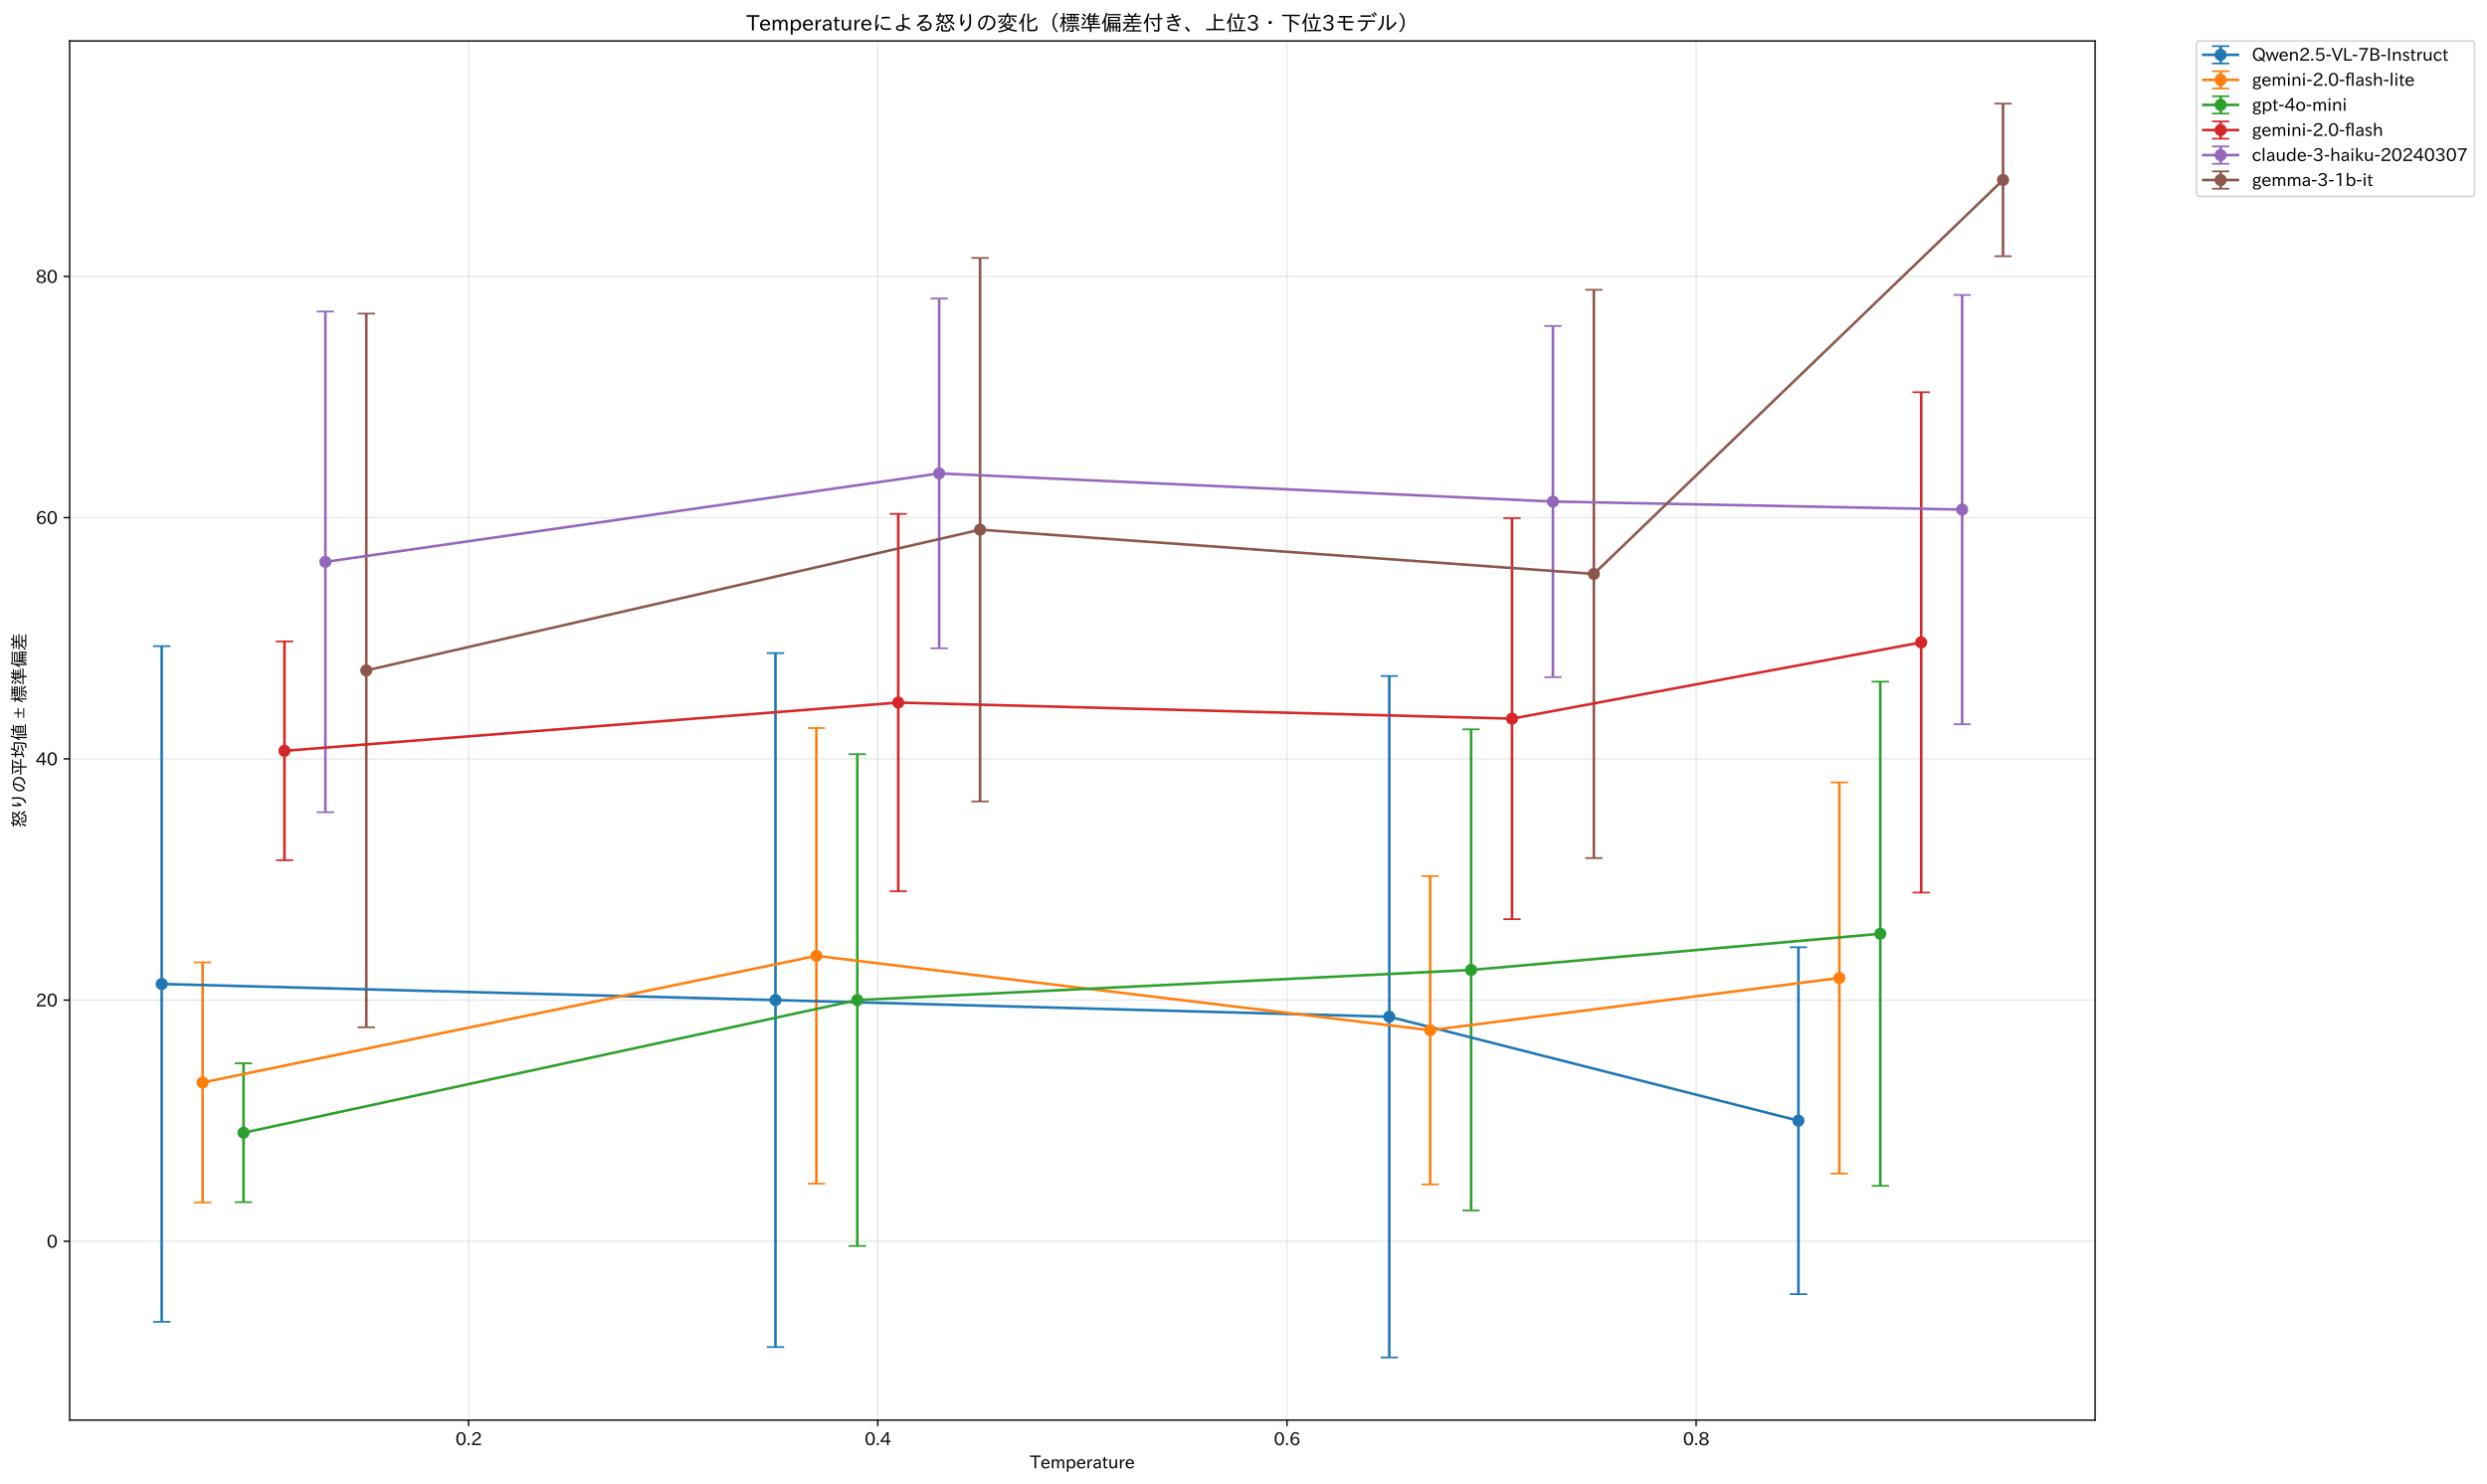 <?xml version="1.0" encoding="utf-8" standalone="no"?>
<!DOCTYPE svg PUBLIC "-//W3C//DTD SVG 1.1//EN"
  "http://www.w3.org/Graphics/SVG/1.1/DTD/svg11.dtd">
<svg xmlns:xlink="http://www.w3.org/1999/xlink" width="1435.254pt" height="856.672pt" viewBox="0 0 1435.254 856.672" xmlns="http://www.w3.org/2000/svg" version="1.1">
 <defs>
  <style type="text/css">*{stroke-linejoin: round; stroke-linecap: butt}</style>
 </defs>
 <g id="figure_1">
  <g id="patch_1">
   <path d="M 0 856.672 
L 1435.254 856.672 
L 1435.254 0 
L 0 0 
z
" style="fill: #ffffff"/>
  </g>
  <g id="axes_1">
   <g id="patch_2">
    <path d="M 40.188 819.691 
L 1209.088 819.691 
L 1209.088 23.642 
L 40.188 23.642 
z
" style="fill: #ffffff"/>
   </g>
   <g id="matplotlib.axis_1">
    <g id="xtick_1">
     <g id="line2d_1">
      <path d="M 270.425 819.691 
L 270.425 23.642 
" clip-path="url(#p352c8a506d)" style="fill: none; stroke: #b0b0b0; stroke-opacity: 0.3; stroke-width: 0.8; stroke-linecap: square"/>
     </g>
     <g id="line2d_2">
      <defs>
       <path id="m24125fcfa7" d="M 0 0 
L 0 3.5 
" style="stroke: #000000; stroke-width: 0.8"/>
      </defs>
      <g>
       <use xlink:href="#m24125fcfa7" x="270.425" y="819.691" style="stroke: #000000; stroke-width: 0.8"/>
      </g>
     </g>
     <g id="text_1">
      <!-- 0.2 -->
      <g transform="translate(262.806 834.181) scale(0.1 -0.1)">
       <defs>
        <path id="IPAexGothic-30" d="M 2038 4725 
Q 2881 4725 3334 3944 
Q 3694 3325 3694 2344 
Q 3694 1372 3334 741 
Q 2888 -31 2016 -31 
Q 1147 -31 700 741 
Q 341 1372 341 2350 
Q 341 3713 1000 4334 
Q 1419 4725 2038 4725 
z
M 2016 4266 
Q 1516 4266 1228 3759 
Q 934 3247 934 2344 
Q 934 1456 1222 947 
Q 1513 447 2016 447 
Q 2619 447 2909 1153 
Q 3100 1622 3100 2375 
Q 3100 3256 2806 3759 
Q 2509 4266 2016 4266 
z
" transform="scale(0.016)"/>
        <path id="IPAexGothic-2e" d="M 1184 63 
L 494 63 
L 494 753 
L 1184 753 
L 1184 63 
z
" transform="scale(0.016)"/>
        <path id="IPAexGothic-32" d="M 3659 63 
L 447 63 
L 447 594 
Q 825 1475 1894 2203 
L 2072 2322 
Q 2619 2697 2791 2906 
Q 2988 3153 2988 3444 
Q 2988 3772 2756 4003 
Q 2500 4259 2084 4259 
Q 1250 4259 991 3328 
L 497 3506 
Q 853 4725 2116 4725 
Q 2806 4725 3216 4316 
Q 3575 3947 3575 3425 
Q 3575 3038 3344 2722 
Q 3131 2416 2366 1938 
L 2231 1856 
Q 1256 1253 978 569 
L 3659 569 
L 3659 63 
z
" transform="scale(0.016)"/>
       </defs>
       <use xlink:href="#IPAexGothic-30"/>
       <use xlink:href="#IPAexGothic-2e" transform="translate(62.988 0)"/>
       <use xlink:href="#IPAexGothic-32" transform="translate(89.404 0)"/>
      </g>
     </g>
    </g>
    <g id="xtick_2">
     <g id="line2d_3">
      <path d="M 506.567 819.691 
L 506.567 23.642 
" clip-path="url(#p352c8a506d)" style="fill: none; stroke: #b0b0b0; stroke-opacity: 0.3; stroke-width: 0.8; stroke-linecap: square"/>
     </g>
     <g id="line2d_4">
      <g>
       <use xlink:href="#m24125fcfa7" x="506.567" y="819.691" style="stroke: #000000; stroke-width: 0.8"/>
      </g>
     </g>
     <g id="text_2">
      <!-- 0.4 -->
      <g transform="translate(498.947 834.181) scale(0.1 -0.1)">
       <defs>
        <path id="IPAexGothic-34" d="M 3813 1159 
L 3059 1159 
L 3059 63 
L 2547 63 
L 2547 1159 
L 197 1159 
L 197 1672 
L 2456 4678 
L 3059 4678 
L 3059 1634 
L 3813 1634 
L 3813 1159 
z
M 2578 4109 
L 2559 4109 
Q 2278 3656 2003 3284 
L 759 1634 
L 2547 1634 
L 2547 3144 
Q 2547 3481 2578 4109 
z
" transform="scale(0.016)"/>
       </defs>
       <use xlink:href="#IPAexGothic-30"/>
       <use xlink:href="#IPAexGothic-2e" transform="translate(62.988 0)"/>
       <use xlink:href="#IPAexGothic-34" transform="translate(89.404 0)"/>
      </g>
     </g>
    </g>
    <g id="xtick_3">
     <g id="line2d_5">
      <path d="M 742.708 819.691 
L 742.708 23.642 
" clip-path="url(#p352c8a506d)" style="fill: none; stroke: #b0b0b0; stroke-opacity: 0.3; stroke-width: 0.8; stroke-linecap: square"/>
     </g>
     <g id="line2d_6">
      <g>
       <use xlink:href="#m24125fcfa7" x="742.708" y="819.691" style="stroke: #000000; stroke-width: 0.8"/>
      </g>
     </g>
     <g id="text_3">
      <!-- 0.6 -->
      <g transform="translate(735.089 834.181) scale(0.1 -0.1)">
       <defs>
        <path id="IPAexGothic-36" d="M 1056 2328 
Q 1509 2981 2234 2981 
Q 2906 2981 3316 2513 
Q 3675 2106 3675 1522 
Q 3675 884 3272 434 
Q 2853 -31 2178 -31 
Q 1375 -31 922 581 
Q 481 1178 481 2228 
Q 481 3425 1013 4109 
Q 1494 4725 2272 4725 
Q 3191 4725 3609 4025 
L 3150 3775 
Q 2894 4266 2300 4266 
Q 1119 4266 1031 2328 
L 1056 2328 
z
M 2141 2547 
Q 1684 2547 1384 2206 
Q 1116 1900 1116 1541 
Q 1116 1156 1353 844 
Q 1672 428 2159 428 
Q 2669 428 2941 844 
Q 3125 1128 3125 1503 
Q 3125 1944 2881 2228 
Q 2600 2547 2141 2547 
z
" transform="scale(0.016)"/>
       </defs>
       <use xlink:href="#IPAexGothic-30"/>
       <use xlink:href="#IPAexGothic-2e" transform="translate(62.988 0)"/>
       <use xlink:href="#IPAexGothic-36" transform="translate(89.404 0)"/>
      </g>
     </g>
    </g>
    <g id="xtick_4">
     <g id="line2d_7">
      <path d="M 978.85 819.691 
L 978.85 23.642 
" clip-path="url(#p352c8a506d)" style="fill: none; stroke: #b0b0b0; stroke-opacity: 0.3; stroke-width: 0.8; stroke-linecap: square"/>
     </g>
     <g id="line2d_8">
      <g>
       <use xlink:href="#m24125fcfa7" x="978.85" y="819.691" style="stroke: #000000; stroke-width: 0.8"/>
      </g>
     </g>
     <g id="text_4">
      <!-- 0.8 -->
      <g transform="translate(971.23 834.181) scale(0.1 -0.1)">
       <defs>
        <path id="IPAexGothic-38" d="M 2541 2425 
Q 3700 2031 3700 1197 
Q 3700 541 3100 197 
Q 2663 -56 2016 -56 
Q 1366 -56 928 197 
Q 347 531 347 1178 
Q 347 1988 1409 2381 
L 1409 2400 
Q 481 2734 481 3509 
Q 481 4100 981 4456 
Q 1406 4756 2019 4756 
Q 2703 4756 3131 4403 
Q 3553 4069 3553 3566 
Q 3553 2706 2541 2444 
L 2541 2425 
z
M 2022 2625 
Q 2997 2856 2997 3528 
Q 2997 3916 2675 4150 
Q 2413 4347 2016 4347 
Q 1606 4347 1331 4128 
Q 1050 3897 1050 3522 
Q 1050 3150 1350 2925 
Q 1494 2809 1722 2722 
Q 1984 2616 2022 2625 
z
M 1978 2209 
Q 922 1931 922 1216 
Q 922 775 1313 556 
Q 1606 391 2009 391 
Q 2575 391 2881 697 
Q 3106 922 3106 1250 
Q 3106 1594 2794 1850 
Q 2609 1994 2350 2100 
Q 2047 2222 1978 2209 
z
" transform="scale(0.016)"/>
       </defs>
       <use xlink:href="#IPAexGothic-30"/>
       <use xlink:href="#IPAexGothic-2e" transform="translate(62.988 0)"/>
       <use xlink:href="#IPAexGothic-38" transform="translate(89.404 0)"/>
      </g>
     </g>
    </g>
    <g id="text_5">
     <!-- Temperature -->
     <g transform="translate(594.445 847.572) scale(0.1 -0.1)">
      <defs>
       <path id="IPAexGothic-54" d="M 3866 4141 
L 2175 4141 
L 2175 63 
L 1606 63 
L 1606 4141 
L -31 4141 
L -31 4634 
L 3866 4634 
L 3866 4141 
z
" transform="scale(0.016)"/>
       <path id="IPAexGothic-65" d="M 863 1594 
Q 891 1041 1209 722 
Q 1534 397 1997 397 
Q 2606 397 2963 966 
L 3322 728 
Q 2869 -31 1931 -31 
Q 1222 -31 766 422 
Q 306 884 306 1641 
Q 306 2444 788 2925 
Q 1216 3353 1856 3353 
Q 2459 3353 2866 2956 
Q 3322 2494 3322 1722 
L 3322 1594 
L 863 1594 
z
M 2756 1997 
Q 2709 2431 2450 2681 
Q 2194 2938 1844 2938 
Q 1438 2938 1150 2591 
Q 953 2356 894 1997 
L 2756 1997 
z
" transform="scale(0.016)"/>
       <path id="IPAexGothic-6d" d="M 5022 63 
L 4472 63 
L 4472 2059 
Q 4472 2869 3847 2869 
Q 3550 2869 3303 2594 
Q 3128 2397 3059 2103 
L 3059 63 
L 2509 63 
L 2509 2066 
Q 2509 2869 1919 2869 
Q 1606 2869 1369 2594 
Q 1113 2306 1113 2041 
L 1113 63 
L 563 63 
L 563 3250 
L 1075 3250 
L 1075 2700 
Q 1391 3316 2028 3316 
Q 2725 3316 2956 2647 
Q 3303 3316 3953 3316 
Q 4478 3316 4772 2944 
Q 5022 2638 5022 2072 
L 5022 63 
z
" transform="scale(0.016)"/>
       <path id="IPAexGothic-70" d="M 1075 2688 
Q 1525 3341 2206 3341 
Q 2769 3341 3172 2938 
Q 3641 2469 3641 1644 
Q 3641 841 3178 372 
Q 2775 -31 2200 -31 
Q 1569 -31 1106 497 
L 1106 -1216 
L 563 -1216 
L 563 3250 
L 1075 3250 
L 1075 2688 
z
M 1106 1950 
L 1106 1291 
Q 1106 897 1516 600 
Q 1791 403 2106 403 
Q 2469 403 2725 659 
Q 3066 997 3066 1631 
Q 3066 2200 2784 2559 
Q 2503 2900 2100 2900 
Q 1656 2900 1338 2484 
Q 1106 2184 1106 1950 
z
" transform="scale(0.016)"/>
       <path id="IPAexGothic-72" d="M 2309 3316 
L 2213 2769 
Q 2106 2791 2022 2791 
Q 1653 2791 1413 2444 
Q 1113 2006 1113 1675 
L 1113 63 
L 563 63 
L 563 3250 
L 1081 3250 
L 1056 2303 
L 1069 2303 
Q 1422 3341 2097 3341 
Q 2206 3341 2309 3316 
z
" transform="scale(0.016)"/>
       <path id="IPAexGothic-61" d="M 3156 63 
L 2672 63 
Q 2559 303 2531 556 
L 2509 556 
Q 2147 -25 1428 -25 
Q 934 -25 622 288 
Q 347 563 347 959 
Q 347 1947 2050 1997 
L 2478 2009 
L 2478 2175 
Q 2478 2509 2288 2700 
Q 2088 2900 1775 2900 
Q 1238 2900 969 2378 
L 494 2597 
Q 938 3328 1788 3328 
Q 2375 3328 2691 3000 
Q 2984 2706 2984 2169 
L 2984 997 
Q 2984 400 3156 63 
z
M 2491 1625 
L 2141 1619 
Q 903 1591 903 953 
Q 903 728 1050 581 
Q 1231 403 1525 403 
Q 1934 403 2234 703 
Q 2491 969 2491 1344 
L 2491 1625 
z
" transform="scale(0.016)"/>
       <path id="IPAexGothic-74" d="M 2125 241 
Q 1769 -6 1397 -6 
Q 653 -6 653 831 
L 653 2859 
L 219 2859 
L 219 3250 
L 653 3250 
L 653 3966 
L 1178 4228 
L 1178 3250 
L 2063 3250 
L 2063 2859 
L 1178 2859 
L 1178 906 
Q 1178 416 1513 416 
Q 1738 416 1941 588 
L 2125 241 
z
" transform="scale(0.016)"/>
       <path id="IPAexGothic-75" d="M 3284 63 
L 2772 63 
L 2772 644 
Q 2300 0 1625 0 
Q 1072 0 763 375 
Q 519 678 519 1241 
L 519 3250 
L 1069 3250 
L 1069 1259 
Q 1069 466 1734 466 
Q 2406 466 2734 1291 
L 2734 3250 
L 3284 3250 
L 3284 63 
z
" transform="scale(0.016)"/>
      </defs>
      <use xlink:href="#IPAexGothic-54"/>
      <use xlink:href="#IPAexGothic-65" transform="translate(59.912 0)"/>
      <use xlink:href="#IPAexGothic-6d" transform="translate(116.797 0)"/>
      <use xlink:href="#IPAexGothic-70" transform="translate(203.906 0)"/>
      <use xlink:href="#IPAexGothic-65" transform="translate(266.016 0)"/>
      <use xlink:href="#IPAexGothic-72" transform="translate(322.9 0)"/>
      <use xlink:href="#IPAexGothic-61" transform="translate(359.912 0)"/>
      <use xlink:href="#IPAexGothic-74" transform="translate(414.893 0)"/>
      <use xlink:href="#IPAexGothic-75" transform="translate(449.512 0)"/>
      <use xlink:href="#IPAexGothic-72" transform="translate(509.912 0)"/>
      <use xlink:href="#IPAexGothic-65" transform="translate(546.924 0)"/>
     </g>
    </g>
   </g>
   <g id="matplotlib.axis_2">
    <g id="ytick_1">
     <g id="line2d_9">
      <path d="M 40.188 716.475 
L 1209.088 716.475 
" clip-path="url(#p352c8a506d)" style="fill: none; stroke: #b0b0b0; stroke-opacity: 0.3; stroke-width: 0.8; stroke-linecap: square"/>
     </g>
     <g id="line2d_10">
      <defs>
       <path id="m4e9f19a62b" d="M 0 0 
L -3.5 0 
" style="stroke: #000000; stroke-width: 0.8"/>
      </defs>
      <g>
       <use xlink:href="#m4e9f19a62b" x="40.188" y="716.475" style="stroke: #000000; stroke-width: 0.8"/>
      </g>
     </g>
     <g id="text_6">
      <!-- 0 -->
      <g transform="translate(26.889 720.221) scale(0.1 -0.1)">
       <use xlink:href="#IPAexGothic-30"/>
      </g>
     </g>
    </g>
    <g id="ytick_2">
     <g id="line2d_11">
      <path d="M 40.188 577.243 
L 1209.088 577.243 
" clip-path="url(#p352c8a506d)" style="fill: none; stroke: #b0b0b0; stroke-opacity: 0.3; stroke-width: 0.8; stroke-linecap: square"/>
     </g>
     <g id="line2d_12">
      <g>
       <use xlink:href="#m4e9f19a62b" x="40.188" y="577.243" style="stroke: #000000; stroke-width: 0.8"/>
      </g>
     </g>
     <g id="text_7">
      <!-- 20 -->
      <g transform="translate(20.591 580.989) scale(0.1 -0.1)">
       <use xlink:href="#IPAexGothic-32"/>
       <use xlink:href="#IPAexGothic-30" transform="translate(62.988 0)"/>
      </g>
     </g>
    </g>
    <g id="ytick_3">
     <g id="line2d_13">
      <path d="M 40.188 438.011 
L 1209.088 438.011 
" clip-path="url(#p352c8a506d)" style="fill: none; stroke: #b0b0b0; stroke-opacity: 0.3; stroke-width: 0.8; stroke-linecap: square"/>
     </g>
     <g id="line2d_14">
      <g>
       <use xlink:href="#m4e9f19a62b" x="40.188" y="438.011" style="stroke: #000000; stroke-width: 0.8"/>
      </g>
     </g>
     <g id="text_8">
      <!-- 40 -->
      <g transform="translate(20.591 441.757) scale(0.1 -0.1)">
       <use xlink:href="#IPAexGothic-34"/>
       <use xlink:href="#IPAexGothic-30" transform="translate(62.988 0)"/>
      </g>
     </g>
    </g>
    <g id="ytick_4">
     <g id="line2d_15">
      <path d="M 40.188 298.78 
L 1209.088 298.78 
" clip-path="url(#p352c8a506d)" style="fill: none; stroke: #b0b0b0; stroke-opacity: 0.3; stroke-width: 0.8; stroke-linecap: square"/>
     </g>
     <g id="line2d_16">
      <g>
       <use xlink:href="#m4e9f19a62b" x="40.188" y="298.78" style="stroke: #000000; stroke-width: 0.8"/>
      </g>
     </g>
     <g id="text_9">
      <!-- 60 -->
      <g transform="translate(20.591 302.525) scale(0.1 -0.1)">
       <use xlink:href="#IPAexGothic-36"/>
       <use xlink:href="#IPAexGothic-30" transform="translate(62.988 0)"/>
      </g>
     </g>
    </g>
    <g id="ytick_5">
     <g id="line2d_17">
      <path d="M 40.188 159.548 
L 1209.088 159.548 
" clip-path="url(#p352c8a506d)" style="fill: none; stroke: #b0b0b0; stroke-opacity: 0.3; stroke-width: 0.8; stroke-linecap: square"/>
     </g>
     <g id="line2d_18">
      <g>
       <use xlink:href="#m4e9f19a62b" x="40.188" y="159.548" style="stroke: #000000; stroke-width: 0.8"/>
      </g>
     </g>
     <g id="text_10">
      <!-- 80 -->
      <g transform="translate(20.591 163.293) scale(0.1 -0.1)">
       <use xlink:href="#IPAexGothic-38"/>
       <use xlink:href="#IPAexGothic-30" transform="translate(62.988 0)"/>
      </g>
     </g>
    </g>
    <g id="text_11">
     <!-- 怒りの平均値 ± 標準偏差 -->
     <g transform="translate(14.691 477.758) rotate(-90) scale(0.1 -0.1)">
      <defs>
       <path id="IPAexGothic-6012" d="M 1838 2663 
Q 1450 2872 863 3141 
L 763 3184 
L 800 3256 
Q 1044 3725 1197 4147 
L 1216 4191 
L 453 4191 
L 453 4588 
L 1356 4588 
Q 1456 4888 1563 5297 
L 1991 5209 
Q 1888 4838 1813 4588 
L 3078 4588 
Q 2906 3459 2469 2809 
Q 2769 2656 3066 2481 
L 2772 2116 
Q 2578 2241 2216 2450 
Q 1625 1872 666 1572 
L 409 1931 
Q 1347 2209 1838 2663 
z
M 2106 2988 
Q 2441 3503 2566 4191 
L 1678 4191 
Q 1466 3644 1313 3347 
L 1406 3306 
Q 1713 3178 2106 2988 
z
M 4800 2944 
Q 5272 2578 6072 2259 
L 5797 1844 
Q 5106 2175 4506 2669 
Q 3959 2159 3181 1863 
L 2919 2222 
Q 3653 2478 4213 2950 
Q 3709 3491 3366 4378 
L 3181 4378 
L 3181 4775 
L 5466 4775 
L 5697 4556 
Q 5344 3534 4800 2944 
z
M 4500 3225 
Q 4903 3659 5153 4378 
L 3794 4378 
Q 4100 3644 4500 3225 
z
M 416 38 
Q 856 575 1125 1416 
L 1575 1281 
Q 1353 444 844 -256 
L 416 38 
z
M 2003 1606 
L 2484 1606 
L 2484 341 
Q 2484 184 2588 147 
Q 2713 109 3291 109 
Q 4222 109 4303 256 
Q 4359 372 4359 863 
L 4819 722 
Q 4809 -9 4578 -178 
Q 4391 -319 3394 -319 
Q 2438 -319 2253 -244 
Q 2003 -138 2003 147 
L 2003 1606 
z
M 3494 634 
Q 3191 1147 2809 1600 
L 3188 1806 
Q 3531 1450 3903 884 
L 3494 634 
z
M 5600 6 
Q 5100 859 4544 1472 
L 4903 1716 
Q 5544 1075 6041 294 
L 5600 6 
z
" transform="scale(0.016)"/>
       <path id="IPAexGothic-308a" d="M 2878 2925 
Q 2503 2294 2372 2041 
Q 2222 1750 2163 1459 
L 1716 1503 
Q 1509 2131 1509 3091 
Q 1509 3744 1663 4872 
L 2181 4806 
Q 2003 3541 2003 3016 
Q 2003 2613 2028 2259 
Q 2109 2413 2313 2766 
Q 2484 3063 2578 3238 
L 2878 2925 
z
M 2488 128 
Q 3534 503 3928 1184 
Q 4234 1713 4234 2975 
Q 4234 3872 4122 4928 
L 4666 4928 
Q 4759 3794 4759 2975 
Q 4759 1516 4356 844 
Q 3913 103 2853 -288 
L 2488 128 
z
" transform="scale(0.016)"/>
       <path id="IPAexGothic-306e" d="M 3119 469 
Q 5275 766 5275 2425 
Q 5275 3453 4413 3925 
Q 4041 4116 3547 4159 
Q 3394 2525 2850 1400 
Q 2322 306 1722 306 
Q 1384 306 1084 666 
Q 609 1244 609 2003 
Q 609 3025 1397 3794 
Q 2184 4563 3431 4563 
Q 4306 4563 4928 4122 
Q 5813 3506 5813 2425 
Q 5813 438 3431 6 
L 3119 469 
z
M 3053 4147 
Q 2378 4044 1891 3641 
Q 1097 2981 1097 1991 
Q 1097 1366 1434 978 
Q 1581 813 1719 813 
Q 2022 813 2416 1625 
Q 2909 2638 3053 4147 
z
" transform="scale(0.016)"/>
       <path id="IPAexGothic-5e73" d="M 3422 4428 
L 3422 1941 
L 6084 1941 
L 6084 1513 
L 3422 1513 
L 3422 -447 
L 2934 -447 
L 2934 1513 
L 322 1513 
L 322 1941 
L 2934 1941 
L 2934 4428 
L 641 4428 
L 641 4856 
L 5763 4856 
L 5763 4428 
L 3422 4428 
z
M 1728 2278 
Q 1488 3094 1081 3859 
L 1544 4038 
Q 1875 3422 2222 2472 
L 1728 2278 
z
M 4134 2425 
Q 4509 3138 4813 4128 
L 5306 3944 
Q 4984 3006 4569 2228 
L 4134 2425 
z
" transform="scale(0.016)"/>
       <path id="IPAexGothic-5747" d="M 1206 3794 
L 1206 5144 
L 1659 5144 
L 1659 3794 
L 2369 3794 
L 2369 3372 
L 1659 3372 
L 1659 1325 
Q 2078 1513 2484 1722 
L 2566 1313 
Q 1556 775 559 397 
L 334 838 
Q 803 975 1206 1138 
L 1206 3372 
L 413 3372 
L 413 3794 
L 1206 3794 
z
M 3475 4244 
L 5844 4244 
Q 5834 1131 5619 184 
Q 5494 -366 4838 -366 
Q 4369 -366 3859 -306 
L 3769 184 
Q 4241 88 4731 88 
Q 5059 88 5147 306 
Q 5359 919 5369 3828 
L 3316 3828 
Q 3013 3119 2466 2472 
L 2150 2828 
Q 2944 3788 3259 5263 
L 3719 5147 
Q 3619 4663 3475 4244 
z
M 2975 2847 
L 4678 2847 
L 4678 2431 
L 2975 2431 
L 2975 2847 
z
M 2559 1044 
Q 3747 1338 4838 1797 
L 4891 1388 
Q 3831 891 2766 588 
L 2559 1044 
z
" transform="scale(0.016)"/>
       <path id="IPAexGothic-5024" d="M 4172 3675 
L 5453 3675 
L 5453 684 
L 3019 684 
L 3019 3675 
L 3750 3675 
Q 3788 3884 3825 4153 
L 2141 4153 
L 2141 4544 
L 3884 4544 
Q 3922 4844 3966 5325 
L 4434 5272 
L 4388 4953 
Q 4331 4578 4331 4544 
L 5863 4544 
L 5863 4153 
L 4269 4153 
Q 4200 3781 4172 3675 
z
M 5038 3316 
L 3434 3316 
L 3434 2803 
L 5038 2803 
L 5038 3316 
z
M 3434 2450 
L 3434 1941 
L 5038 1941 
L 5038 2450 
L 3434 2450 
z
M 3434 1588 
L 3434 1044 
L 5038 1044 
L 5038 1588 
L 3434 1588 
z
M 1509 3669 
L 1509 -447 
L 1069 -447 
L 1069 2725 
Q 856 2338 531 1875 
L 288 2266 
Q 1163 3531 1541 5325 
L 1975 5222 
Q 1791 4378 1509 3669 
z
M 2488 244 
L 6031 244 
L 6031 -153 
L 2488 -153 
L 2488 -447 
L 2059 -447 
L 2059 3213 
L 2488 3213 
L 2488 244 
z
" transform="scale(0.016)"/>
       <path id="IPAexGothic-20" transform="scale(0.016)"/>
       <path id="IPAexGothic-b1" d="M 416 819 
L 3922 819 
L 3922 453 
L 416 453 
L 416 819 
z
M 2369 2469 
L 2369 1125 
L 1984 1125 
L 1984 2469 
L 416 2469 
L 416 2828 
L 1984 2828 
L 1984 4094 
L 2369 4094 
L 2369 2828 
L 3925 2828 
L 3925 2469 
L 2369 2469 
z
" transform="scale(0.016)"/>
       <path id="IPAexGothic-6a19" d="M 1113 2534 
Q 813 1522 384 794 
L 153 1250 
Q 763 2228 1063 3547 
L 294 3547 
L 294 3956 
L 1113 3956 
L 1113 5306 
L 1522 5306 
L 1522 3956 
L 2144 3956 
L 2144 3547 
L 1522 3547 
L 1522 3009 
Q 1991 2634 2309 2288 
L 2059 1844 
Q 1813 2222 1522 2550 
L 1522 -447 
L 1113 -447 
L 1113 2534 
z
M 3353 4109 
L 3353 4641 
L 2100 4641 
L 2100 5019 
L 5997 5019 
L 5997 4641 
L 4753 4641 
L 4753 4109 
L 5778 4109 
L 5778 2769 
L 2356 2769 
L 2356 4109 
L 3353 4109 
z
M 3756 4109 
L 4350 4109 
L 4350 4641 
L 3756 4641 
L 3756 4109 
z
M 3359 3756 
L 2772 3756 
L 2772 3122 
L 3359 3122 
L 3359 3756 
z
M 3756 3756 
L 3756 3122 
L 4350 3122 
L 4350 3756 
L 3756 3756 
z
M 4741 3756 
L 4741 3122 
L 5363 3122 
L 5363 3756 
L 4741 3756 
z
M 4300 1191 
L 4300 19 
Q 4300 -409 3809 -409 
Q 3469 -409 3175 -372 
L 3097 78 
Q 3416 0 3675 0 
Q 3866 0 3866 184 
L 3866 1191 
L 2100 1191 
L 2100 1563 
L 6072 1563 
L 6072 1191 
L 4300 1191 
z
M 2481 2350 
L 5669 2350 
L 5669 1984 
L 2481 1984 
L 2481 2350 
z
M 1938 13 
Q 2534 406 2938 1069 
L 3322 891 
Q 2903 150 2272 -306 
L 1938 13 
z
M 5722 -191 
Q 5166 459 4666 838 
L 4978 1088 
Q 5572 681 6094 134 
L 5722 -191 
z
" transform="scale(0.016)"/>
       <path id="IPAexGothic-6e96" d="M 4341 4141 
L 4341 3694 
L 5506 3694 
L 5506 3353 
L 4341 3353 
L 4341 2906 
L 5506 2906 
L 5506 2566 
L 4341 2566 
L 4341 2088 
L 5922 2088 
L 5922 1722 
L 3413 1722 
L 3413 1100 
L 6081 1100 
L 6081 703 
L 3413 703 
L 3413 -450 
L 2938 -450 
L 2938 703 
L 319 703 
L 319 1100 
L 2938 1100 
L 2938 1722 
L 2450 1722 
L 2450 3644 
Q 2288 3441 2047 3188 
L 1759 3528 
Q 2531 4259 2841 5288 
L 3297 5166 
Q 3156 4800 3003 4500 
L 3969 4500 
Q 4163 4869 4284 5269 
L 4756 5159 
Q 4572 4759 4409 4500 
L 5794 4500 
L 5794 4141 
L 4341 4141 
z
M 3931 4141 
L 2878 4141 
L 2878 3694 
L 3931 3694 
L 3931 4141 
z
M 2878 2088 
L 3931 2088 
L 3931 2566 
L 2878 2566 
L 2878 2088 
z
M 2878 2906 
L 3931 2906 
L 3931 3353 
L 2878 3353 
L 2878 2906 
z
M 497 1778 
Q 1053 2316 1625 3178 
L 1913 2897 
Q 1484 2128 875 1431 
L 497 1778 
z
M 1559 4134 
Q 1109 4519 678 4769 
L 941 5131 
Q 1494 4831 1834 4519 
L 1559 4134 
z
M 1297 3141 
Q 997 3388 397 3763 
L 631 4122 
Q 1153 3847 1547 3538 
L 1297 3141 
z
" transform="scale(0.016)"/>
       <path id="IPAexGothic-504f" d="M 1503 3653 
L 1503 -447 
L 1063 -447 
L 1063 2700 
Q 816 2247 538 1863 
L 288 2253 
Q 1175 3556 1528 5325 
L 1963 5222 
Q 1800 4438 1503 3653 
z
M 5681 4116 
L 5681 2859 
L 2616 2859 
L 2616 2769 
Q 2616 2603 2609 2406 
L 5863 2406 
L 5863 13 
Q 5863 -213 5772 -300 
Q 5688 -384 5466 -384 
Q 5281 -384 5138 -359 
L 5081 72 
Q 5216 31 5338 31 
Q 5447 31 5447 191 
L 5447 916 
L 4856 916 
L 4856 -281 
L 4459 -281 
L 4459 916 
L 3922 916 
L 3922 -281 
L 3525 -281 
L 3525 916 
L 2988 916 
L 2988 -447 
L 2578 -447 
L 2578 1997 
L 2566 1997 
Q 2441 594 1881 -347 
L 1591 31 
Q 1981 672 2097 1466 
Q 2188 2072 2188 2950 
L 2188 4116 
L 5681 4116 
z
M 5253 3763 
L 2616 3763 
L 2616 3213 
L 5253 3213 
L 5253 3763 
z
M 2988 2053 
L 2988 1253 
L 3525 1253 
L 3525 2053 
L 2988 2053 
z
M 5447 1253 
L 5447 2053 
L 4856 2053 
L 4856 1253 
L 5447 1253 
z
M 3922 2053 
L 3922 1253 
L 4459 1253 
L 4459 2053 
L 3922 2053 
z
M 1997 4966 
L 5978 4966 
L 5978 4594 
L 1997 4594 
L 1997 4966 
z
" transform="scale(0.016)"/>
       <path id="IPAexGothic-5dee" d="M 2188 4481 
Q 2013 4781 1766 5084 
L 2194 5275 
Q 2459 4913 2669 4481 
L 3659 4481 
Q 3931 4881 4100 5294 
L 4575 5122 
Q 4353 4766 4150 4481 
L 5725 4481 
L 5725 4103 
L 3403 4103 
L 3403 3519 
L 5431 3519 
L 5431 3147 
L 3403 3147 
L 3403 2534 
L 5975 2534 
L 5975 2138 
L 2341 2138 
Q 2225 1813 2041 1466 
L 5431 1466 
L 5431 1081 
L 3813 1081 
L 3813 103 
L 5913 103 
L 5913 -294 
L 1338 -294 
L 1338 103 
L 3344 103 
L 3344 1081 
L 1803 1081 
Q 1331 400 588 -172 
L 281 200 
Q 1394 966 1875 2138 
L 416 2138 
L 416 2534 
L 2950 2534 
L 2950 3147 
L 959 3147 
L 959 3519 
L 2950 3519 
L 2950 4103 
L 666 4103 
L 666 4481 
L 2188 4481 
z
" transform="scale(0.016)"/>
      </defs>
      <use xlink:href="#IPAexGothic-6012"/>
      <use xlink:href="#IPAexGothic-308a" transform="translate(100 0)"/>
      <use xlink:href="#IPAexGothic-306e" transform="translate(200 0)"/>
      <use xlink:href="#IPAexGothic-5e73" transform="translate(300 0)"/>
      <use xlink:href="#IPAexGothic-5747" transform="translate(400 0)"/>
      <use xlink:href="#IPAexGothic-5024" transform="translate(500 0)"/>
      <use xlink:href="#IPAexGothic-20" transform="translate(600 0)"/>
      <use xlink:href="#IPAexGothic-b1" transform="translate(627.002 0)"/>
      <use xlink:href="#IPAexGothic-20" transform="translate(694.824 0)"/>
      <use xlink:href="#IPAexGothic-6a19" transform="translate(721.826 0)"/>
      <use xlink:href="#IPAexGothic-6e96" transform="translate(821.826 0)"/>
      <use xlink:href="#IPAexGothic-504f" transform="translate(921.826 0)"/>
      <use xlink:href="#IPAexGothic-5dee" transform="translate(1021.826 0)"/>
     </g>
    </g>
   </g>
   <g id="LineCollection_1">
    <path d="M 93.319 762.932 
L 93.319 372.991 
" clip-path="url(#p352c8a506d)" style="fill: none; stroke: #1f77b4; stroke-width: 1.5"/>
    <path d="M 447.531 777.513 
L 447.531 376.974 
" clip-path="url(#p352c8a506d)" style="fill: none; stroke: #1f77b4; stroke-width: 1.5"/>
    <path d="M 801.744 783.507 
L 801.744 390.185 
" clip-path="url(#p352c8a506d)" style="fill: none; stroke: #1f77b4; stroke-width: 1.5"/>
    <path d="M 1037.885 746.994 
L 1037.885 546.724 
" clip-path="url(#p352c8a506d)" style="fill: none; stroke: #1f77b4; stroke-width: 1.5"/>
   </g>
   <g id="line2d_19">
    <defs>
     <path id="m7134583277" d="M 5 0 
L -5 -0 
" style="stroke: #1f77b4"/>
    </defs>
    <g clip-path="url(#p352c8a506d)">
     <use xlink:href="#m7134583277" x="93.319" y="762.932" style="fill: #1f77b4; stroke: #1f77b4"/>
     <use xlink:href="#m7134583277" x="447.531" y="777.513" style="fill: #1f77b4; stroke: #1f77b4"/>
     <use xlink:href="#m7134583277" x="801.744" y="783.507" style="fill: #1f77b4; stroke: #1f77b4"/>
     <use xlink:href="#m7134583277" x="1037.885" y="746.994" style="fill: #1f77b4; stroke: #1f77b4"/>
    </g>
   </g>
   <g id="line2d_20">
    <g clip-path="url(#p352c8a506d)">
     <use xlink:href="#m7134583277" x="93.319" y="372.991" style="fill: #1f77b4; stroke: #1f77b4"/>
     <use xlink:href="#m7134583277" x="447.531" y="376.974" style="fill: #1f77b4; stroke: #1f77b4"/>
     <use xlink:href="#m7134583277" x="801.744" y="390.185" style="fill: #1f77b4; stroke: #1f77b4"/>
     <use xlink:href="#m7134583277" x="1037.885" y="546.724" style="fill: #1f77b4; stroke: #1f77b4"/>
    </g>
   </g>
   <g id="LineCollection_2">
    <path d="M 116.933 694.119 
L 116.933 555.509 
" clip-path="url(#p352c8a506d)" style="fill: none; stroke: #ff7f0e; stroke-width: 1.5"/>
    <path d="M 471.146 683.213 
L 471.146 420.222 
" clip-path="url(#p352c8a506d)" style="fill: none; stroke: #ff7f0e; stroke-width: 1.5"/>
    <path d="M 825.358 683.626 
L 825.358 505.669 
" clip-path="url(#p352c8a506d)" style="fill: none; stroke: #ff7f0e; stroke-width: 1.5"/>
    <path d="M 1061.499 677.358 
L 1061.499 451.603 
" clip-path="url(#p352c8a506d)" style="fill: none; stroke: #ff7f0e; stroke-width: 1.5"/>
   </g>
   <g id="line2d_21">
    <defs>
     <path id="mc0c7978cca" d="M 5 0 
L -5 -0 
" style="stroke: #ff7f0e"/>
    </defs>
    <g clip-path="url(#p352c8a506d)">
     <use xlink:href="#mc0c7978cca" x="116.933" y="694.119" style="fill: #ff7f0e; stroke: #ff7f0e"/>
     <use xlink:href="#mc0c7978cca" x="471.146" y="683.213" style="fill: #ff7f0e; stroke: #ff7f0e"/>
     <use xlink:href="#mc0c7978cca" x="825.358" y="683.626" style="fill: #ff7f0e; stroke: #ff7f0e"/>
     <use xlink:href="#mc0c7978cca" x="1061.499" y="677.358" style="fill: #ff7f0e; stroke: #ff7f0e"/>
    </g>
   </g>
   <g id="line2d_22">
    <g clip-path="url(#p352c8a506d)">
     <use xlink:href="#mc0c7978cca" x="116.933" y="555.509" style="fill: #ff7f0e; stroke: #ff7f0e"/>
     <use xlink:href="#mc0c7978cca" x="471.146" y="420.222" style="fill: #ff7f0e; stroke: #ff7f0e"/>
     <use xlink:href="#mc0c7978cca" x="825.358" y="505.669" style="fill: #ff7f0e; stroke: #ff7f0e"/>
     <use xlink:href="#mc0c7978cca" x="1061.499" y="451.603" style="fill: #ff7f0e; stroke: #ff7f0e"/>
    </g>
   </g>
   <g id="LineCollection_3">
    <path d="M 140.548 693.908 
L 140.548 613.734 
" clip-path="url(#p352c8a506d)" style="fill: none; stroke: #2ca02c; stroke-width: 1.5"/>
    <path d="M 494.76 719.15 
L 494.76 435.337 
" clip-path="url(#p352c8a506d)" style="fill: none; stroke: #2ca02c; stroke-width: 1.5"/>
    <path d="M 848.972 698.696 
L 848.972 420.983 
" clip-path="url(#p352c8a506d)" style="fill: none; stroke: #2ca02c; stroke-width: 1.5"/>
    <path d="M 1085.113 684.452 
L 1085.113 393.457 
" clip-path="url(#p352c8a506d)" style="fill: none; stroke: #2ca02c; stroke-width: 1.5"/>
   </g>
   <g id="line2d_23">
    <defs>
     <path id="mb97958a61d" d="M 5 0 
L -5 -0 
" style="stroke: #2ca02c"/>
    </defs>
    <g clip-path="url(#p352c8a506d)">
     <use xlink:href="#mb97958a61d" x="140.548" y="693.908" style="fill: #2ca02c; stroke: #2ca02c"/>
     <use xlink:href="#mb97958a61d" x="494.76" y="719.15" style="fill: #2ca02c; stroke: #2ca02c"/>
     <use xlink:href="#mb97958a61d" x="848.972" y="698.696" style="fill: #2ca02c; stroke: #2ca02c"/>
     <use xlink:href="#mb97958a61d" x="1085.113" y="684.452" style="fill: #2ca02c; stroke: #2ca02c"/>
    </g>
   </g>
   <g id="line2d_24">
    <g clip-path="url(#p352c8a506d)">
     <use xlink:href="#mb97958a61d" x="140.548" y="613.734" style="fill: #2ca02c; stroke: #2ca02c"/>
     <use xlink:href="#mb97958a61d" x="494.76" y="435.337" style="fill: #2ca02c; stroke: #2ca02c"/>
     <use xlink:href="#mb97958a61d" x="848.972" y="420.983" style="fill: #2ca02c; stroke: #2ca02c"/>
     <use xlink:href="#mb97958a61d" x="1085.113" y="393.457" style="fill: #2ca02c; stroke: #2ca02c"/>
    </g>
   </g>
   <g id="LineCollection_4">
    <path d="M 164.162 496.525 
L 164.162 370.216 
" clip-path="url(#p352c8a506d)" style="fill: none; stroke: #d62728; stroke-width: 1.5"/>
    <path d="M 518.374 514.426 
L 518.374 296.622 
" clip-path="url(#p352c8a506d)" style="fill: none; stroke: #d62728; stroke-width: 1.5"/>
    <path d="M 872.586 530.552 
L 872.586 299.06 
" clip-path="url(#p352c8a506d)" style="fill: none; stroke: #d62728; stroke-width: 1.5"/>
    <path d="M 1108.727 515.194 
L 1108.727 226.398 
" clip-path="url(#p352c8a506d)" style="fill: none; stroke: #d62728; stroke-width: 1.5"/>
   </g>
   <g id="line2d_25">
    <defs>
     <path id="ma0174b8985" d="M 5 0 
L -5 -0 
" style="stroke: #d62728"/>
    </defs>
    <g clip-path="url(#p352c8a506d)">
     <use xlink:href="#ma0174b8985" x="164.162" y="496.525" style="fill: #d62728; stroke: #d62728"/>
     <use xlink:href="#ma0174b8985" x="518.374" y="514.426" style="fill: #d62728; stroke: #d62728"/>
     <use xlink:href="#ma0174b8985" x="872.586" y="530.552" style="fill: #d62728; stroke: #d62728"/>
     <use xlink:href="#ma0174b8985" x="1108.727" y="515.194" style="fill: #d62728; stroke: #d62728"/>
    </g>
   </g>
   <g id="line2d_26">
    <g clip-path="url(#p352c8a506d)">
     <use xlink:href="#ma0174b8985" x="164.162" y="370.216" style="fill: #d62728; stroke: #d62728"/>
     <use xlink:href="#ma0174b8985" x="518.374" y="296.622" style="fill: #d62728; stroke: #d62728"/>
     <use xlink:href="#ma0174b8985" x="872.586" y="299.06" style="fill: #d62728; stroke: #d62728"/>
     <use xlink:href="#ma0174b8985" x="1108.727" y="226.398" style="fill: #d62728; stroke: #d62728"/>
    </g>
   </g>
   <g id="LineCollection_5">
    <path d="M 187.776 468.818 
L 187.776 179.792 
" clip-path="url(#p352c8a506d)" style="fill: none; stroke: #9467bd; stroke-width: 1.5"/>
    <path d="M 541.988 374.192 
L 541.988 172.315 
" clip-path="url(#p352c8a506d)" style="fill: none; stroke: #9467bd; stroke-width: 1.5"/>
    <path d="M 896.2 390.849 
L 896.2 188.146 
" clip-path="url(#p352c8a506d)" style="fill: none; stroke: #9467bd; stroke-width: 1.5"/>
    <path d="M 1132.342 418.043 
L 1132.342 170.234 
" clip-path="url(#p352c8a506d)" style="fill: none; stroke: #9467bd; stroke-width: 1.5"/>
   </g>
   <g id="line2d_27">
    <defs>
     <path id="m70001c591b" d="M 5 0 
L -5 -0 
" style="stroke: #9467bd"/>
    </defs>
    <g clip-path="url(#p352c8a506d)">
     <use xlink:href="#m70001c591b" x="187.776" y="468.818" style="fill: #9467bd; stroke: #9467bd"/>
     <use xlink:href="#m70001c591b" x="541.988" y="374.192" style="fill: #9467bd; stroke: #9467bd"/>
     <use xlink:href="#m70001c591b" x="896.2" y="390.849" style="fill: #9467bd; stroke: #9467bd"/>
     <use xlink:href="#m70001c591b" x="1132.342" y="418.043" style="fill: #9467bd; stroke: #9467bd"/>
    </g>
   </g>
   <g id="line2d_28">
    <g clip-path="url(#p352c8a506d)">
     <use xlink:href="#m70001c591b" x="187.776" y="179.792" style="fill: #9467bd; stroke: #9467bd"/>
     <use xlink:href="#m70001c591b" x="541.988" y="172.315" style="fill: #9467bd; stroke: #9467bd"/>
     <use xlink:href="#m70001c591b" x="896.2" y="188.146" style="fill: #9467bd; stroke: #9467bd"/>
     <use xlink:href="#m70001c591b" x="1132.342" y="170.234" style="fill: #9467bd; stroke: #9467bd"/>
    </g>
   </g>
   <g id="LineCollection_6">
    <path d="M 211.39 592.934 
L 211.39 180.986 
" clip-path="url(#p352c8a506d)" style="fill: none; stroke: #8c564b; stroke-width: 1.5"/>
    <path d="M 565.602 462.584 
L 565.602 148.899 
" clip-path="url(#p352c8a506d)" style="fill: none; stroke: #8c564b; stroke-width: 1.5"/>
    <path d="M 919.814 495.28 
L 919.814 167.254 
" clip-path="url(#p352c8a506d)" style="fill: none; stroke: #8c564b; stroke-width: 1.5"/>
    <path d="M 1155.956 147.884 
L 1155.956 59.826 
" clip-path="url(#p352c8a506d)" style="fill: none; stroke: #8c564b; stroke-width: 1.5"/>
   </g>
   <g id="line2d_29">
    <defs>
     <path id="m13e9522267" d="M 5 0 
L -5 -0 
" style="stroke: #8c564b"/>
    </defs>
    <g clip-path="url(#p352c8a506d)">
     <use xlink:href="#m13e9522267" x="211.39" y="592.934" style="fill: #8c564b; stroke: #8c564b"/>
     <use xlink:href="#m13e9522267" x="565.602" y="462.584" style="fill: #8c564b; stroke: #8c564b"/>
     <use xlink:href="#m13e9522267" x="919.814" y="495.28" style="fill: #8c564b; stroke: #8c564b"/>
     <use xlink:href="#m13e9522267" x="1155.956" y="147.884" style="fill: #8c564b; stroke: #8c564b"/>
    </g>
   </g>
   <g id="line2d_30">
    <g clip-path="url(#p352c8a506d)">
     <use xlink:href="#m13e9522267" x="211.39" y="180.986" style="fill: #8c564b; stroke: #8c564b"/>
     <use xlink:href="#m13e9522267" x="565.602" y="148.899" style="fill: #8c564b; stroke: #8c564b"/>
     <use xlink:href="#m13e9522267" x="919.814" y="167.254" style="fill: #8c564b; stroke: #8c564b"/>
     <use xlink:href="#m13e9522267" x="1155.956" y="59.826" style="fill: #8c564b; stroke: #8c564b"/>
    </g>
   </g>
   <g id="line2d_31">
    <path d="M 93.319 567.961 
L 447.531 577.243 
L 801.744 586.846 
L 1037.885 646.859 
" clip-path="url(#p352c8a506d)" style="fill: none; stroke: #1f77b4; stroke-width: 1.5; stroke-linecap: square"/>
    <defs>
     <path id="me33803bdc9" d="M 0 3 
C 0.796 3 1.559 2.684 2.121 2.121 
C 2.684 1.559 3 0.796 3 0 
C 3 -0.796 2.684 -1.559 2.121 -2.121 
C 1.559 -2.684 0.796 -3 0 -3 
C -0.796 -3 -1.559 -2.684 -2.121 -2.121 
C -2.684 -1.559 -3 -0.796 -3 0 
C -3 0.796 -2.684 1.559 -2.121 2.121 
C -1.559 2.684 -0.796 3 0 3 
z
" style="stroke: #1f77b4"/>
    </defs>
    <g clip-path="url(#p352c8a506d)">
     <use xlink:href="#me33803bdc9" x="93.319" y="567.961" style="fill: #1f77b4; stroke: #1f77b4"/>
     <use xlink:href="#me33803bdc9" x="447.531" y="577.243" style="fill: #1f77b4; stroke: #1f77b4"/>
     <use xlink:href="#me33803bdc9" x="801.744" y="586.846" style="fill: #1f77b4; stroke: #1f77b4"/>
     <use xlink:href="#me33803bdc9" x="1037.885" y="646.859" style="fill: #1f77b4; stroke: #1f77b4"/>
    </g>
   </g>
   <g id="line2d_32">
    <path d="M 116.933 624.814 
L 471.146 551.718 
L 825.358 594.647 
L 1061.499 564.48 
" clip-path="url(#p352c8a506d)" style="fill: none; stroke: #ff7f0e; stroke-width: 1.5; stroke-linecap: square"/>
    <defs>
     <path id="m79fdf7bb19" d="M 0 3 
C 0.796 3 1.559 2.684 2.121 2.121 
C 2.684 1.559 3 0.796 3 0 
C 3 -0.796 2.684 -1.559 2.121 -2.121 
C 1.559 -2.684 0.796 -3 0 -3 
C -0.796 -3 -1.559 -2.684 -2.121 -2.121 
C -2.684 -1.559 -3 -0.796 -3 0 
C -3 0.796 -2.684 1.559 -2.121 2.121 
C -1.559 2.684 -0.796 3 0 3 
z
" style="stroke: #ff7f0e"/>
    </defs>
    <g clip-path="url(#p352c8a506d)">
     <use xlink:href="#m79fdf7bb19" x="116.933" y="624.814" style="fill: #ff7f0e; stroke: #ff7f0e"/>
     <use xlink:href="#m79fdf7bb19" x="471.146" y="551.718" style="fill: #ff7f0e; stroke: #ff7f0e"/>
     <use xlink:href="#m79fdf7bb19" x="825.358" y="594.647" style="fill: #ff7f0e; stroke: #ff7f0e"/>
     <use xlink:href="#m79fdf7bb19" x="1061.499" y="564.48" style="fill: #ff7f0e; stroke: #ff7f0e"/>
    </g>
   </g>
   <g id="line2d_33">
    <path d="M 140.548 653.821 
L 494.76 577.243 
L 848.972 559.839 
L 1085.113 538.955 
" clip-path="url(#p352c8a506d)" style="fill: none; stroke: #2ca02c; stroke-width: 1.5; stroke-linecap: square"/>
    <defs>
     <path id="mea52d9a895" d="M 0 3 
C 0.796 3 1.559 2.684 2.121 2.121 
C 2.684 1.559 3 0.796 3 0 
C 3 -0.796 2.684 -1.559 2.121 -2.121 
C 1.559 -2.684 0.796 -3 0 -3 
C -0.796 -3 -1.559 -2.684 -2.121 -2.121 
C -2.684 -1.559 -3 -0.796 -3 0 
C -3 0.796 -2.684 1.559 -2.121 2.121 
C -1.559 2.684 -0.796 3 0 3 
z
" style="stroke: #2ca02c"/>
    </defs>
    <g clip-path="url(#p352c8a506d)">
     <use xlink:href="#mea52d9a895" x="140.548" y="653.821" style="fill: #2ca02c; stroke: #2ca02c"/>
     <use xlink:href="#mea52d9a895" x="494.76" y="577.243" style="fill: #2ca02c; stroke: #2ca02c"/>
     <use xlink:href="#mea52d9a895" x="848.972" y="559.839" style="fill: #2ca02c; stroke: #2ca02c"/>
     <use xlink:href="#mea52d9a895" x="1085.113" y="538.955" style="fill: #2ca02c; stroke: #2ca02c"/>
    </g>
   </g>
   <g id="line2d_34">
    <path d="M 164.162 433.37 
L 518.374 405.524 
L 872.586 414.806 
L 1108.727 370.796 
" clip-path="url(#p352c8a506d)" style="fill: none; stroke: #d62728; stroke-width: 1.5; stroke-linecap: square"/>
    <defs>
     <path id="maaa633d677" d="M 0 3 
C 0.796 3 1.559 2.684 2.121 2.121 
C 2.684 1.559 3 0.796 3 0 
C 3 -0.796 2.684 -1.559 2.121 -2.121 
C 1.559 -2.684 0.796 -3 0 -3 
C -0.796 -3 -1.559 -2.684 -2.121 -2.121 
C -2.684 -1.559 -3 -0.796 -3 0 
C -3 0.796 -2.684 1.559 -2.121 2.121 
C -1.559 2.684 -0.796 3 0 3 
z
" style="stroke: #d62728"/>
    </defs>
    <g clip-path="url(#p352c8a506d)">
     <use xlink:href="#maaa633d677" x="164.162" y="433.37" style="fill: #d62728; stroke: #d62728"/>
     <use xlink:href="#maaa633d677" x="518.374" y="405.524" style="fill: #d62728; stroke: #d62728"/>
     <use xlink:href="#maaa633d677" x="872.586" y="414.806" style="fill: #d62728; stroke: #d62728"/>
     <use xlink:href="#maaa633d677" x="1108.727" y="370.796" style="fill: #d62728; stroke: #d62728"/>
    </g>
   </g>
   <g id="line2d_35">
    <path d="M 187.776 324.305 
L 541.988 273.254 
L 896.2 289.497 
L 1132.342 294.139 
" clip-path="url(#p352c8a506d)" style="fill: none; stroke: #9467bd; stroke-width: 1.5; stroke-linecap: square"/>
    <defs>
     <path id="md9cf0109b6" d="M 0 3 
C 0.796 3 1.559 2.684 2.121 2.121 
C 2.684 1.559 3 0.796 3 0 
C 3 -0.796 2.684 -1.559 2.121 -2.121 
C 1.559 -2.684 0.796 -3 0 -3 
C -0.796 -3 -1.559 -2.684 -2.121 -2.121 
C -2.684 -1.559 -3 -0.796 -3 0 
C -3 0.796 -2.684 1.559 -2.121 2.121 
C -1.559 2.684 -0.796 3 0 3 
z
" style="stroke: #9467bd"/>
    </defs>
    <g clip-path="url(#p352c8a506d)">
     <use xlink:href="#md9cf0109b6" x="187.776" y="324.305" style="fill: #9467bd; stroke: #9467bd"/>
     <use xlink:href="#md9cf0109b6" x="541.988" y="273.254" style="fill: #9467bd; stroke: #9467bd"/>
     <use xlink:href="#md9cf0109b6" x="896.2" y="289.497" style="fill: #9467bd; stroke: #9467bd"/>
     <use xlink:href="#md9cf0109b6" x="1132.342" y="294.139" style="fill: #9467bd; stroke: #9467bd"/>
    </g>
   </g>
   <g id="line2d_36">
    <path d="M 211.39 386.96 
L 565.602 305.741 
L 919.814 331.267 
L 1155.956 103.855 
" clip-path="url(#p352c8a506d)" style="fill: none; stroke: #8c564b; stroke-width: 1.5; stroke-linecap: square"/>
    <defs>
     <path id="m6275f40a8b" d="M 0 3 
C 0.796 3 1.559 2.684 2.121 2.121 
C 2.684 1.559 3 0.796 3 0 
C 3 -0.796 2.684 -1.559 2.121 -2.121 
C 1.559 -2.684 0.796 -3 0 -3 
C -0.796 -3 -1.559 -2.684 -2.121 -2.121 
C -2.684 -1.559 -3 -0.796 -3 0 
C -3 0.796 -2.684 1.559 -2.121 2.121 
C -1.559 2.684 -0.796 3 0 3 
z
" style="stroke: #8c564b"/>
    </defs>
    <g clip-path="url(#p352c8a506d)">
     <use xlink:href="#m6275f40a8b" x="211.39" y="386.96" style="fill: #8c564b; stroke: #8c564b"/>
     <use xlink:href="#m6275f40a8b" x="565.602" y="305.741" style="fill: #8c564b; stroke: #8c564b"/>
     <use xlink:href="#m6275f40a8b" x="919.814" y="331.267" style="fill: #8c564b; stroke: #8c564b"/>
     <use xlink:href="#m6275f40a8b" x="1155.956" y="103.855" style="fill: #8c564b; stroke: #8c564b"/>
    </g>
   </g>
   <g id="patch_3">
    <path d="M 40.188 819.691 
L 40.188 23.642 
" style="fill: none; stroke: #000000; stroke-width: 0.8; stroke-linejoin: miter; stroke-linecap: square"/>
   </g>
   <g id="patch_4">
    <path d="M 1209.088 819.691 
L 1209.088 23.642 
" style="fill: none; stroke: #000000; stroke-width: 0.8; stroke-linejoin: miter; stroke-linecap: square"/>
   </g>
   <g id="patch_5">
    <path d="M 40.188 819.691 
L 1209.088 819.691 
" style="fill: none; stroke: #000000; stroke-width: 0.8; stroke-linejoin: miter; stroke-linecap: square"/>
   </g>
   <g id="patch_6">
    <path d="M 40.188 23.642 
L 1209.088 23.642 
" style="fill: none; stroke: #000000; stroke-width: 0.8; stroke-linejoin: miter; stroke-linecap: square"/>
   </g>
   <g id="text_12">
    <!-- Temperatureによる怒りの変化（標準偏差付き、上位3・下位3モデル） -->
    <g transform="translate(430.849 17.642) scale(0.12 -0.12)">
     <defs>
      <path id="IPAexGothic-306b" d="M 1088 -38 
Q 922 1003 922 2081 
Q 922 3222 1331 4794 
L 1813 4684 
Q 1391 3113 1391 2003 
Q 1391 1441 1422 1147 
Q 1434 1181 1813 2016 
L 2125 1797 
Q 1800 1081 1691 763 
Q 1581 453 1581 269 
Q 1581 78 1588 6 
L 1088 -38 
z
M 2834 4038 
Q 3969 4213 5313 4172 
L 5338 3681 
Q 3959 3728 2869 3547 
L 2834 4038 
z
M 5650 256 
Q 5044 172 4372 172 
Q 3463 172 3047 434 
Q 2784 594 2675 841 
Q 2572 1075 2572 1447 
Q 2572 1563 2578 1656 
L 3053 1684 
Q 3050 1613 3044 1528 
Q 3041 1481 3041 1466 
Q 3041 1200 3119 1053 
Q 3178 944 3309 850 
Q 3569 678 4275 678 
Q 4891 678 5588 763 
L 5650 256 
z
" transform="scale(0.016)"/>
      <path id="IPAexGothic-3088" d="M 2784 5019 
L 3272 5019 
Q 3247 4378 3272 3647 
Q 4184 3719 4850 3903 
L 4997 3431 
Q 4369 3291 3272 3200 
Q 3288 2366 3378 1550 
Q 4134 1353 5344 647 
L 5031 213 
Q 4244 759 3406 1044 
L 3413 891 
Q 3434 359 3122 84 
Q 2863 -141 2272 -141 
Q 1641 -141 1272 116 
Q 934 350 934 738 
Q 934 1294 1500 1534 
Q 1841 1678 2278 1678 
Q 2581 1678 2906 1631 
Q 2813 2559 2784 5019 
z
M 2931 1178 
Q 2613 1244 2369 1244 
Q 1422 1244 1422 794 
Q 1422 300 2278 300 
Q 2956 300 2938 934 
L 2931 1178 
z
" transform="scale(0.016)"/>
      <path id="IPAexGothic-308b" d="M 4391 4397 
L 2613 2588 
Q 3225 2809 3759 2809 
Q 4263 2809 4659 2625 
Q 5391 2269 5391 1484 
Q 5391 756 4706 275 
Q 4072 -166 3053 -166 
Q 2559 -166 2247 19 
Q 1863 250 1863 666 
Q 1863 934 2069 1141 
Q 2331 1403 2741 1403 
Q 3509 1403 4019 428 
Q 4872 784 4872 1491 
Q 4872 1981 4469 2222 
Q 4166 2406 3681 2406 
Q 2425 2406 1238 1209 
L 891 1581 
Q 2438 2934 3578 4281 
Q 2594 4125 1588 4066 
L 1478 4550 
Q 2594 4581 4109 4763 
L 4391 4397 
z
M 3591 303 
Q 3244 1025 2731 1025 
Q 2553 1025 2434 934 
Q 2316 844 2316 700 
Q 2316 250 3034 250 
Q 3275 250 3591 303 
z
" transform="scale(0.016)"/>
      <path id="IPAexGothic-5909" d="M 2147 1253 
Q 1641 822 944 563 
L 672 900 
Q 1938 1391 2556 2394 
L 2972 2231 
Q 2847 2034 2747 1900 
L 4750 1900 
L 4969 1700 
Q 4422 984 3859 563 
Q 4650 241 6094 69 
L 5825 -366 
Q 4275 -125 3431 288 
Q 2441 -272 603 -538 
L 341 -134 
Q 2103 75 2997 538 
Q 2591 791 2184 1209 
L 2147 1253 
z
M 2434 1528 
L 2422 1516 
Q 2803 1106 3425 778 
Q 3888 1078 4269 1528 
L 2434 1528 
z
M 4059 4147 
L 4059 2650 
Q 4059 2272 3663 2272 
Q 3416 2272 3047 2309 
L 2963 2725 
Q 3241 2681 3431 2681 
Q 3631 2681 3631 2872 
L 3631 4147 
L 2822 4147 
Q 2766 3291 2503 2816 
Q 2191 2259 1503 1869 
L 1172 2156 
Q 1878 2572 2144 3066 
Q 2359 3456 2388 4147 
L 403 4147 
L 403 4544 
L 2938 4544 
L 2938 5294 
L 3419 5294 
L 3419 4544 
L 6000 4544 
L 6000 4147 
L 4059 4147 
z
M 5494 2363 
Q 4828 3150 4328 3584 
L 4672 3859 
Q 5266 3369 5878 2656 
L 5494 2363 
z
M 341 2528 
Q 1025 3022 1441 3775 
L 1844 3597 
Q 1406 2781 706 2241 
L 341 2528 
z
" transform="scale(0.016)"/>
      <path id="IPAexGothic-5316" d="M 1831 3700 
L 1831 -341 
L 1356 -341 
L 1356 2772 
Q 1069 2275 678 1772 
L 378 2138 
Q 1319 3278 1856 5166 
L 2319 5013 
Q 2100 4319 1831 3700 
z
M 3425 2906 
Q 4528 3350 5306 3969 
L 5703 3616 
Q 4728 2919 3425 2444 
L 3425 575 
Q 3425 353 3584 306 
Q 3738 263 4334 263 
Q 5072 263 5250 347 
Q 5384 403 5422 594 
Q 5475 872 5506 1497 
L 5978 1331 
Q 5931 319 5775 106 
Q 5641 -75 5331 -141 
Q 5041 -206 4244 -206 
Q 3438 -206 3181 -78 
Q 2931 47 2931 384 
L 2931 5113 
L 3425 5113 
L 3425 2906 
z
" transform="scale(0.016)"/>
      <path id="IPAexGothic-ff08" d="M 5419 -434 
Q 4197 769 4197 2438 
Q 4197 4097 5419 5300 
L 5919 5300 
Q 4678 4078 4678 2425 
Q 4678 788 5919 -434 
L 5419 -434 
z
" transform="scale(0.016)"/>
      <path id="IPAexGothic-4ed8" d="M 1681 3769 
L 1681 -447 
L 1213 -447 
L 1213 2822 
Q 913 2313 578 1863 
L 316 2253 
Q 1241 3463 1653 5184 
L 2128 5069 
Q 1928 4378 1719 3859 
L 1681 3769 
z
M 5084 3816 
L 5991 3816 
L 5991 3388 
L 5109 3388 
L 5109 213 
Q 5109 -78 5006 -191 
Q 4888 -319 4525 -319 
Q 4031 -319 3513 -266 
L 3431 238 
Q 3978 141 4403 141 
Q 4634 141 4634 384 
L 4634 3388 
L 2028 3388 
L 2028 3816 
L 4609 3816 
L 4609 5153 
L 5084 5153 
L 5084 3816 
z
M 3431 1172 
Q 3034 1994 2547 2566 
L 2931 2822 
Q 3428 2231 3853 1472 
L 3431 1172 
z
" transform="scale(0.016)"/>
      <path id="IPAexGothic-304d" d="M 2944 1600 
Q 2369 1600 2053 1428 
Q 1772 1275 1772 1019 
Q 1772 666 2200 481 
Q 2600 309 3903 309 
Q 4138 309 4397 331 
L 4422 -147 
Q 4203 -166 3969 -166 
Q 2325 -166 1819 141 
Q 1313 444 1313 994 
Q 1313 1447 1791 1738 
Q 2219 1997 2859 1997 
Q 3319 1997 3606 1947 
Q 3894 1894 4216 1759 
Q 3953 2050 3506 2791 
Q 2263 2547 1191 2491 
L 1094 2956 
Q 2263 2966 3281 3175 
Q 3019 3647 2950 3794 
Q 2125 3641 1253 3622 
L 1166 4063 
Q 2013 4063 2750 4184 
Q 2478 4744 2381 4984 
L 2841 5131 
Q 2925 4916 3213 4281 
Q 3888 4438 4459 4709 
L 4672 4313 
Q 4119 4056 3409 3891 
Q 3638 3447 3738 3284 
Q 4528 3503 5113 3794 
L 5331 3366 
Q 4738 3094 3953 2900 
Q 4272 2366 4903 1484 
L 4575 1147 
Q 3888 1600 2944 1600 
z
" transform="scale(0.016)"/>
      <path id="IPAexGothic-3001" d="M 1325 -409 
Q 859 319 281 856 
L 691 1209 
Q 1225 734 1772 -25 
L 1325 -409 
z
" transform="scale(0.016)"/>
      <path id="IPAexGothic-4e0a" d="M 3259 3366 
L 5475 3366 
L 5475 2913 
L 3259 2913 
L 3259 556 
L 5991 556 
L 5991 103 
L 391 103 
L 391 556 
L 2772 556 
L 2772 5050 
L 3259 5050 
L 3259 3366 
z
" transform="scale(0.016)"/>
      <path id="IPAexGothic-4f4d" d="M 1566 3669 
L 1566 -447 
L 1113 -447 
L 1113 2725 
Q 856 2288 544 1863 
L 294 2253 
Q 1209 3525 1591 5241 
L 2034 5147 
Q 1838 4313 1566 3669 
z
M 4075 3944 
L 5791 3944 
L 5791 3528 
L 2044 3528 
L 2044 3944 
L 3600 3944 
L 3600 5109 
L 4075 5109 
L 4075 3944 
z
M 4025 225 
L 4031 256 
Q 4456 1591 4691 3213 
L 5184 3091 
Q 4878 1459 4484 225 
L 6009 225 
L 6009 -191 
L 1838 -191 
L 1838 225 
L 4025 225 
z
M 3000 556 
Q 2791 1869 2431 2988 
L 2891 3116 
Q 3225 2194 3506 709 
L 3000 556 
z
" transform="scale(0.016)"/>
      <path id="IPAexGothic-33" d="M 2381 2419 
Q 3506 2216 3506 1278 
Q 3506 716 3128 356 
Q 2709 -31 1944 -31 
Q 797 -31 288 881 
L 756 1131 
Q 1109 441 1938 441 
Q 2425 441 2694 691 
Q 2950 928 2950 1291 
Q 2950 1719 2566 1978 
Q 2216 2213 1644 2213 
L 1363 2213 
L 1363 2669 
L 1656 2669 
Q 2231 2669 2534 2888 
Q 2859 3119 2859 3509 
Q 2859 3934 2494 4138 
Q 2259 4278 1931 4278 
Q 1238 4278 903 3578 
L 434 3803 
Q 897 4725 1938 4725 
Q 2597 4725 3006 4394 
Q 3416 4069 3416 3534 
Q 3416 3028 3019 2706 
Q 2763 2500 2381 2444 
L 2381 2419 
z
" transform="scale(0.016)"/>
      <path id="IPAexGothic-30fb" d="M 2772 2859 
L 3628 2859 
L 3628 2003 
L 2772 2003 
L 2772 2859 
z
" transform="scale(0.016)"/>
      <path id="IPAexGothic-4e0b" d="M 3303 4316 
L 3303 3291 
Q 4381 2800 5666 1953 
L 5281 1550 
Q 4406 2213 3303 2819 
L 3303 -447 
L 2803 -447 
L 2803 4316 
L 513 4316 
L 513 4763 
L 5881 4763 
L 5881 4316 
L 3303 4316 
z
" transform="scale(0.016)"/>
      <path id="IPAexGothic-30e2" d="M 1216 4409 
L 5147 4409 
L 5147 3950 
L 3053 3950 
L 3053 2797 
L 5644 2797 
L 5644 2328 
L 3053 2328 
L 3053 972 
Q 3053 669 3272 600 
Q 3453 544 4013 544 
Q 4556 544 5269 600 
L 5269 97 
Q 4684 50 4147 50 
Q 3025 50 2753 250 
Q 2541 403 2541 825 
L 2541 2328 
L 744 2328 
L 744 2797 
L 2541 2797 
L 2541 3950 
L 1216 3950 
L 1216 4409 
z
" transform="scale(0.016)"/>
      <path id="IPAexGothic-30c7" d="M 563 3072 
L 5741 3072 
L 5741 2613 
L 3578 2613 
Q 3538 1516 3134 872 
Q 2688 156 1663 -256 
L 1313 156 
Q 2338 538 2713 1166 
Q 3003 1644 3034 2613 
L 563 2613 
L 563 3072 
z
M 1406 4588 
L 4588 4588 
L 4588 4128 
L 1406 4128 
L 1406 4588 
z
M 6009 4469 
Q 5647 5009 5253 5338 
L 5553 5569 
Q 5938 5259 6328 4744 
L 6009 4469 
z
M 5413 4000 
Q 5125 4491 4678 4891 
L 4991 5131 
Q 5363 4825 5747 4275 
L 5413 4000 
z
" transform="scale(0.016)"/>
      <path id="IPAexGothic-30eb" d="M 353 331 
Q 1313 994 1544 2022 
Q 1684 2650 1684 4397 
L 2203 4397 
L 2203 4153 
L 2203 4116 
Q 2203 2259 1934 1491 
Q 1619 588 744 -38 
L 353 331 
z
M 3125 4666 
L 3650 4666 
L 3650 769 
Q 4875 1488 5672 2734 
L 6000 2278 
Q 5075 966 3516 63 
L 3125 359 
L 3125 4666 
z
" transform="scale(0.016)"/>
      <path id="IPAexGothic-ff09" d="M 481 -434 
Q 1722 788 1722 2431 
Q 1722 4066 481 5300 
L 981 5300 
Q 2203 4097 2203 2431 
Q 2203 769 981 -434 
L 481 -434 
z
" transform="scale(0.016)"/>
     </defs>
     <use xlink:href="#IPAexGothic-54"/>
     <use xlink:href="#IPAexGothic-65" transform="translate(59.912 0)"/>
     <use xlink:href="#IPAexGothic-6d" transform="translate(116.797 0)"/>
     <use xlink:href="#IPAexGothic-70" transform="translate(203.906 0)"/>
     <use xlink:href="#IPAexGothic-65" transform="translate(266.016 0)"/>
     <use xlink:href="#IPAexGothic-72" transform="translate(322.9 0)"/>
     <use xlink:href="#IPAexGothic-61" transform="translate(359.912 0)"/>
     <use xlink:href="#IPAexGothic-74" transform="translate(414.893 0)"/>
     <use xlink:href="#IPAexGothic-75" transform="translate(449.512 0)"/>
     <use xlink:href="#IPAexGothic-72" transform="translate(509.912 0)"/>
     <use xlink:href="#IPAexGothic-65" transform="translate(546.924 0)"/>
     <use xlink:href="#IPAexGothic-306b" transform="translate(603.809 0)"/>
     <use xlink:href="#IPAexGothic-3088" transform="translate(703.809 0)"/>
     <use xlink:href="#IPAexGothic-308b" transform="translate(803.809 0)"/>
     <use xlink:href="#IPAexGothic-6012" transform="translate(903.809 0)"/>
     <use xlink:href="#IPAexGothic-308a" transform="translate(1003.809 0)"/>
     <use xlink:href="#IPAexGothic-306e" transform="translate(1103.809 0)"/>
     <use xlink:href="#IPAexGothic-5909" transform="translate(1203.809 0)"/>
     <use xlink:href="#IPAexGothic-5316" transform="translate(1303.809 0)"/>
     <use xlink:href="#IPAexGothic-ff08" transform="translate(1403.809 0)"/>
     <use xlink:href="#IPAexGothic-6a19" transform="translate(1503.809 0)"/>
     <use xlink:href="#IPAexGothic-6e96" transform="translate(1603.809 0)"/>
     <use xlink:href="#IPAexGothic-504f" transform="translate(1703.809 0)"/>
     <use xlink:href="#IPAexGothic-5dee" transform="translate(1803.809 0)"/>
     <use xlink:href="#IPAexGothic-4ed8" transform="translate(1903.809 0)"/>
     <use xlink:href="#IPAexGothic-304d" transform="translate(2003.809 0)"/>
     <use xlink:href="#IPAexGothic-3001" transform="translate(2103.809 0)"/>
     <use xlink:href="#IPAexGothic-4e0a" transform="translate(2203.809 0)"/>
     <use xlink:href="#IPAexGothic-4f4d" transform="translate(2303.809 0)"/>
     <use xlink:href="#IPAexGothic-33" transform="translate(2403.809 0)"/>
     <use xlink:href="#IPAexGothic-30fb" transform="translate(2466.797 0)"/>
     <use xlink:href="#IPAexGothic-4e0b" transform="translate(2566.797 0)"/>
     <use xlink:href="#IPAexGothic-4f4d" transform="translate(2666.797 0)"/>
     <use xlink:href="#IPAexGothic-33" transform="translate(2766.797 0)"/>
     <use xlink:href="#IPAexGothic-30e2" transform="translate(2829.785 0)"/>
     <use xlink:href="#IPAexGothic-30c7" transform="translate(2929.785 0)"/>
     <use xlink:href="#IPAexGothic-30eb" transform="translate(3029.785 0)"/>
     <use xlink:href="#IPAexGothic-ff09" transform="translate(3129.785 0)"/>
    </g>
   </g>
   <g id="legend_1">
    <g id="patch_7">
     <path d="M 1269.533 113.373 
L 1426.054 113.373 
Q 1428.054 113.373 1428.054 111.373 
L 1428.054 25.642 
Q 1428.054 23.642 1426.054 23.642 
L 1269.533 23.642 
Q 1267.533 23.642 1267.533 25.642 
L 1267.533 111.373 
Q 1267.533 113.373 1269.533 113.373 
z
" style="fill: #ffffff; opacity: 0.8; stroke: #cccccc; stroke-linejoin: miter"/>
    </g>
    <g id="LineCollection_7">
     <path d="M 1281.533 36.633 
L 1281.533 26.633 
" style="fill: none; stroke: #1f77b4; stroke-width: 1.5"/>
    </g>
    <g id="line2d_37">
     <g>
      <use xlink:href="#m7134583277" x="1281.533" y="36.633" style="fill: #1f77b4; stroke: #1f77b4"/>
     </g>
    </g>
    <g id="line2d_38">
     <g>
      <use xlink:href="#m7134583277" x="1281.533" y="26.633" style="fill: #1f77b4; stroke: #1f77b4"/>
     </g>
    </g>
    <g id="line2d_39">
     <path d="M 1271.533 31.633 
L 1291.533 31.633 
" style="fill: none; stroke: #1f77b4; stroke-width: 1.5; stroke-linecap: square"/>
    </g>
    <g id="line2d_40">
     <g>
      <use xlink:href="#me33803bdc9" x="1281.533" y="31.633" style="fill: #1f77b4; stroke: #1f77b4"/>
     </g>
    </g>
    <g id="text_13">
     <!-- Qwen2.5-VL-7B-Instruct -->
     <g transform="translate(1299.533 35.133) scale(0.1 -0.1)">
      <defs>
       <path id="IPAexGothic-51" d="M 4800 88 
L 4494 -306 
Q 3991 38 3681 281 
Q 3181 -25 2528 -25 
Q 1634 -25 1050 556 
Q 378 1219 378 2350 
Q 378 3469 1044 4138 
Q 1631 4725 2541 4725 
Q 3456 4725 4044 4138 
Q 4709 3469 4709 2350 
Q 4709 1306 4059 588 
Q 4413 319 4800 88 
z
M 3669 900 
Q 4122 1403 4122 2338 
Q 4122 3291 3578 3838 
Q 3150 4266 2541 4266 
Q 1947 4266 1519 3838 
Q 981 3300 981 2350 
Q 981 1406 1513 875 
Q 1947 441 2575 441 
Q 3003 441 3297 619 
Q 2844 931 2381 1209 
L 2663 1594 
Q 3225 1222 3669 900 
z
" transform="scale(0.016)"/>
       <path id="IPAexGothic-77" d="M 4772 3250 
L 3666 6 
L 3281 6 
L 2609 1919 
Q 2509 2203 2413 2622 
L 2394 2622 
Q 2322 2319 2188 1919 
L 1534 6 
L 1150 6 
L 44 3250 
L 619 3250 
L 1156 1491 
Q 1206 1331 1363 753 
L 1381 753 
Q 1475 1125 1594 1491 
L 2169 3250 
L 2656 3250 
L 3256 1491 
Q 3347 1244 3469 753 
L 3488 753 
Q 3591 1184 3684 1491 
L 4216 3250 
L 4772 3250 
z
" transform="scale(0.016)"/>
       <path id="IPAexGothic-6e" d="M 3328 63 
L 2778 63 
L 2778 2041 
Q 2778 2853 2106 2853 
Q 1428 2853 1113 2041 
L 1113 63 
L 563 63 
L 563 3250 
L 1075 3250 
L 1075 2675 
Q 1525 3316 2222 3316 
Q 3328 3316 3328 2072 
L 3328 63 
z
" transform="scale(0.016)"/>
       <path id="IPAexGothic-35" d="M 1178 2603 
Q 1634 2963 2172 2963 
Q 2816 2963 3241 2528 
Q 3638 2113 3638 1497 
Q 3638 938 3297 513 
Q 2869 -31 2031 -31 
Q 959 -31 469 784 
L 938 1028 
Q 1309 434 2013 434 
Q 2466 434 2769 716 
Q 3081 1013 3081 1503 
Q 3081 1966 2806 2241 
Q 2519 2528 2056 2528 
Q 1406 2528 1072 2028 
L 591 2091 
L 884 4634 
L 3406 4634 
L 3406 4153 
L 1341 4153 
L 1134 2603 
L 1178 2603 
z
" transform="scale(0.016)"/>
       <path id="IPAexGothic-2d" d="M 1969 1703 
L 319 1703 
L 319 2203 
L 1969 2203 
L 1969 1703 
z
" transform="scale(0.016)"/>
       <path id="IPAexGothic-56" d="M 4078 4634 
L 2222 0 
L 1806 0 
L -6 4634 
L 622 4634 
L 1703 1766 
Q 1916 1194 2034 784 
L 2053 784 
Q 2188 1256 2381 1766 
L 3450 4634 
L 4078 4634 
z
" transform="scale(0.016)"/>
       <path id="IPAexGothic-4c" d="M 3347 63 
L 609 63 
L 609 4634 
L 1178 4634 
L 1178 563 
L 3347 563 
L 3347 63 
z
" transform="scale(0.016)"/>
       <path id="IPAexGothic-37" d="M 3597 4263 
Q 2238 2106 1778 63 
L 1131 63 
Q 1581 1834 2950 4128 
L 428 4128 
L 428 4634 
L 3597 4634 
L 3597 4263 
z
" transform="scale(0.016)"/>
       <path id="IPAexGothic-42" d="M 2688 2425 
Q 3816 2225 3816 1338 
Q 3816 556 3041 222 
Q 2672 63 2094 63 
L 609 63 
L 609 4634 
L 1916 4634 
Q 2494 4634 2869 4500 
Q 3644 4222 3644 3491 
Q 3644 2609 2688 2447 
L 2688 2425 
z
M 1159 2656 
L 1844 2656 
Q 3063 2656 3063 3431 
Q 3063 4181 1881 4181 
L 1159 4181 
L 1159 2656 
z
M 1159 522 
L 2016 522 
Q 3222 522 3222 1369 
Q 3222 1897 2625 2100 
Q 2278 2222 1875 2222 
L 1159 2222 
L 1159 522 
z
" transform="scale(0.016)"/>
       <path id="IPAexGothic-49" d="M 1203 63 
L 634 63 
L 634 4634 
L 1203 4634 
L 1203 63 
z
" transform="scale(0.016)"/>
       <path id="IPAexGothic-73" d="M 2234 2547 
Q 1938 2931 1484 2931 
Q 891 2931 891 2475 
Q 891 2153 1531 1944 
L 1741 1875 
Q 2650 1578 2650 894 
Q 2650 434 2272 172 
Q 1972 -31 1497 -31 
Q 766 -31 256 503 
L 603 819 
Q 997 397 1516 397 
Q 2131 397 2131 875 
Q 2131 1238 1453 1478 
L 1234 1553 
Q 378 1853 378 2431 
Q 378 2797 628 3047 
Q 928 3347 1453 3347 
Q 2156 3347 2606 2859 
L 2234 2547 
z
" transform="scale(0.016)"/>
       <path id="IPAexGothic-63" d="M 3269 784 
Q 2834 -31 1900 -31 
Q 1228 -31 788 409 
Q 313 891 313 1663 
Q 313 2428 788 2913 
Q 1222 3347 1881 3347 
Q 2813 3347 3206 2541 
L 2763 2309 
Q 2484 2900 1900 2900 
Q 1516 2900 1234 2619 
Q 881 2266 881 1650 
Q 881 1069 1222 728 
Q 1522 428 1956 428 
Q 2547 428 2847 1016 
L 3269 784 
z
" transform="scale(0.016)"/>
      </defs>
      <use xlink:href="#IPAexGothic-51"/>
      <use xlink:href="#IPAexGothic-77" transform="translate(79.688 0)"/>
      <use xlink:href="#IPAexGothic-65" transform="translate(154.883 0)"/>
      <use xlink:href="#IPAexGothic-6e" transform="translate(211.768 0)"/>
      <use xlink:href="#IPAexGothic-32" transform="translate(272.168 0)"/>
      <use xlink:href="#IPAexGothic-2e" transform="translate(335.156 0)"/>
      <use xlink:href="#IPAexGothic-35" transform="translate(361.572 0)"/>
      <use xlink:href="#IPAexGothic-2d" transform="translate(424.561 0)"/>
      <use xlink:href="#IPAexGothic-56" transform="translate(460.352 0)"/>
      <use xlink:href="#IPAexGothic-4c" transform="translate(524.072 0)"/>
      <use xlink:href="#IPAexGothic-2d" transform="translate(576.66 0)"/>
      <use xlink:href="#IPAexGothic-37" transform="translate(612.451 0)"/>
      <use xlink:href="#IPAexGothic-42" transform="translate(675.439 0)"/>
      <use xlink:href="#IPAexGothic-2d" transform="translate(741.357 0)"/>
      <use xlink:href="#IPAexGothic-49" transform="translate(777.148 0)"/>
      <use xlink:href="#IPAexGothic-6e" transform="translate(806.055 0)"/>
      <use xlink:href="#IPAexGothic-73" transform="translate(866.455 0)"/>
      <use xlink:href="#IPAexGothic-74" transform="translate(912.646 0)"/>
      <use xlink:href="#IPAexGothic-72" transform="translate(947.266 0)"/>
      <use xlink:href="#IPAexGothic-75" transform="translate(984.277 0)"/>
      <use xlink:href="#IPAexGothic-63" transform="translate(1044.678 0)"/>
      <use xlink:href="#IPAexGothic-74" transform="translate(1099.072 0)"/>
     </g>
    </g>
    <g id="LineCollection_8">
     <path d="M 1281.533 51.101 
L 1281.533 41.101 
" style="fill: none; stroke: #ff7f0e; stroke-width: 1.5"/>
    </g>
    <g id="line2d_41">
     <g>
      <use xlink:href="#mc0c7978cca" x="1281.533" y="51.101" style="fill: #ff7f0e; stroke: #ff7f0e"/>
     </g>
    </g>
    <g id="line2d_42">
     <g>
      <use xlink:href="#mc0c7978cca" x="1281.533" y="41.101" style="fill: #ff7f0e; stroke: #ff7f0e"/>
     </g>
    </g>
    <g id="line2d_43">
     <path d="M 1271.533 46.101 
L 1291.533 46.101 
" style="fill: none; stroke: #ff7f0e; stroke-width: 1.5; stroke-linecap: square"/>
    </g>
    <g id="line2d_44">
     <g>
      <use xlink:href="#m79fdf7bb19" x="1281.533" y="46.101" style="fill: #ff7f0e; stroke: #ff7f0e"/>
     </g>
    </g>
    <g id="text_14">
     <!-- gemini-2.0-flash-lite -->
     <g transform="translate(1299.533 49.601) scale(0.1 -0.1)">
      <defs>
       <path id="IPAexGothic-67" d="M 1331 1150 
Q 1006 1122 1006 900 
Q 1006 613 1763 575 
L 2131 556 
Q 3303 497 3303 -294 
Q 3303 -700 2925 -959 
Q 2519 -1253 1794 -1253 
Q 1138 -1253 738 -1028 
Q 353 -809 353 -428 
Q 353 84 1075 247 
L 1075 269 
Q 506 413 506 778 
Q 506 1116 994 1297 
Q 456 1575 456 2181 
Q 456 2650 769 2963 
Q 1128 3322 1738 3322 
Q 2125 3322 2422 3153 
Q 2650 3453 3259 3463 
L 3259 3013 
Q 2838 3003 2703 2938 
Q 3034 2613 3034 2169 
Q 3034 1728 2734 1425 
Q 2400 1094 1813 1094 
Q 1563 1094 1331 1150 
z
M 1734 2919 
Q 1409 2919 1197 2706 
Q 988 2497 988 2181 
Q 988 1872 1184 1684 
Q 1397 1472 1756 1472 
Q 2094 1472 2297 1678 
Q 2503 1881 2503 2203 
Q 2503 2497 2297 2700 
Q 2081 2919 1734 2919 
z
M 1753 159 
Q 903 159 903 -366 
Q 903 -875 1800 -875 
Q 2378 -875 2638 -606 
Q 2772 -481 2772 -313 
Q 2772 159 1753 159 
z
" transform="scale(0.016)"/>
       <path id="IPAexGothic-69" d="M 1178 3928 
L 550 3928 
L 550 4569 
L 1178 4569 
L 1178 3928 
z
M 1138 63 
L 588 63 
L 588 3250 
L 1138 3250 
L 1138 63 
z
" transform="scale(0.016)"/>
       <path id="IPAexGothic-66" d="M 2456 4622 
L 2228 4244 
Q 1991 4422 1741 4422 
Q 1184 4422 1184 3672 
L 1184 3250 
L 2053 3250 
L 2053 2859 
L 1184 2859 
L 1184 63 
L 641 63 
L 641 2859 
L 122 2859 
L 122 3250 
L 641 3250 
L 641 3659 
Q 641 4188 891 4484 
Q 1200 4844 1709 4844 
Q 2116 4844 2456 4622 
z
" transform="scale(0.016)"/>
       <path id="IPAexGothic-6c" d="M 1131 63 
L 581 63 
L 581 4794 
L 1131 4794 
L 1131 63 
z
" transform="scale(0.016)"/>
       <path id="IPAexGothic-68" d="M 3347 63 
L 2797 63 
L 2797 2041 
Q 2797 2853 2131 2853 
Q 1447 2853 1131 2041 
L 1131 63 
L 581 63 
L 581 4794 
L 1131 4794 
L 1131 2706 
Q 1566 3316 2247 3316 
Q 3347 3316 3347 2072 
L 3347 63 
z
" transform="scale(0.016)"/>
      </defs>
      <use xlink:href="#IPAexGothic-67"/>
      <use xlink:href="#IPAexGothic-65" transform="translate(55.518 0)"/>
      <use xlink:href="#IPAexGothic-6d" transform="translate(112.402 0)"/>
      <use xlink:href="#IPAexGothic-69" transform="translate(199.512 0)"/>
      <use xlink:href="#IPAexGothic-6e" transform="translate(226.514 0)"/>
      <use xlink:href="#IPAexGothic-69" transform="translate(286.914 0)"/>
      <use xlink:href="#IPAexGothic-2d" transform="translate(313.916 0)"/>
      <use xlink:href="#IPAexGothic-32" transform="translate(349.707 0)"/>
      <use xlink:href="#IPAexGothic-2e" transform="translate(412.695 0)"/>
      <use xlink:href="#IPAexGothic-30" transform="translate(439.111 0)"/>
      <use xlink:href="#IPAexGothic-2d" transform="translate(502.1 0)"/>
      <use xlink:href="#IPAexGothic-66" transform="translate(537.891 0)"/>
      <use xlink:href="#IPAexGothic-6c" transform="translate(568.506 0)"/>
      <use xlink:href="#IPAexGothic-61" transform="translate(595.508 0)"/>
      <use xlink:href="#IPAexGothic-73" transform="translate(650.488 0)"/>
      <use xlink:href="#IPAexGothic-68" transform="translate(696.68 0)"/>
      <use xlink:href="#IPAexGothic-2d" transform="translate(757.373 0)"/>
      <use xlink:href="#IPAexGothic-6c" transform="translate(793.164 0)"/>
      <use xlink:href="#IPAexGothic-69" transform="translate(820.166 0)"/>
      <use xlink:href="#IPAexGothic-74" transform="translate(847.168 0)"/>
      <use xlink:href="#IPAexGothic-65" transform="translate(881.787 0)"/>
     </g>
    </g>
    <g id="LineCollection_9">
     <path d="M 1281.533 65.55 
L 1281.533 55.55 
" style="fill: none; stroke: #2ca02c; stroke-width: 1.5"/>
    </g>
    <g id="line2d_45">
     <g>
      <use xlink:href="#mb97958a61d" x="1281.533" y="65.55" style="fill: #2ca02c; stroke: #2ca02c"/>
     </g>
    </g>
    <g id="line2d_46">
     <g>
      <use xlink:href="#mb97958a61d" x="1281.533" y="55.55" style="fill: #2ca02c; stroke: #2ca02c"/>
     </g>
    </g>
    <g id="line2d_47">
     <path d="M 1271.533 60.55 
L 1291.533 60.55 
" style="fill: none; stroke: #2ca02c; stroke-width: 1.5; stroke-linecap: square"/>
    </g>
    <g id="line2d_48">
     <g>
      <use xlink:href="#mea52d9a895" x="1281.533" y="60.55" style="fill: #2ca02c; stroke: #2ca02c"/>
     </g>
    </g>
    <g id="text_15">
     <!-- gpt-4o-mini -->
     <g transform="translate(1299.533 64.05) scale(0.1 -0.1)">
      <defs>
       <path id="IPAexGothic-6f" d="M 1919 3341 
Q 2594 3341 3056 2888 
Q 3531 2413 3531 1638 
Q 3531 888 3066 422 
Q 2609 -31 1919 -31 
Q 1228 -31 781 416 
Q 313 881 313 1656 
Q 313 2413 788 2888 
Q 1241 3341 1919 3341 
z
M 1919 2919 
Q 1519 2919 1241 2631 
Q 888 2278 888 1650 
Q 888 1031 1234 684 
Q 1516 403 1919 403 
Q 2331 403 2609 691 
Q 2956 1038 2956 1672 
Q 2956 2269 2603 2631 
Q 2316 2919 1919 2919 
z
" transform="scale(0.016)"/>
      </defs>
      <use xlink:href="#IPAexGothic-67"/>
      <use xlink:href="#IPAexGothic-70" transform="translate(55.518 0)"/>
      <use xlink:href="#IPAexGothic-74" transform="translate(117.627 0)"/>
      <use xlink:href="#IPAexGothic-2d" transform="translate(152.246 0)"/>
      <use xlink:href="#IPAexGothic-34" transform="translate(188.037 0)"/>
      <use xlink:href="#IPAexGothic-6f" transform="translate(251.025 0)"/>
      <use xlink:href="#IPAexGothic-2d" transform="translate(311.426 0)"/>
      <use xlink:href="#IPAexGothic-6d" transform="translate(347.217 0)"/>
      <use xlink:href="#IPAexGothic-69" transform="translate(434.326 0)"/>
      <use xlink:href="#IPAexGothic-6e" transform="translate(461.328 0)"/>
      <use xlink:href="#IPAexGothic-69" transform="translate(521.729 0)"/>
     </g>
    </g>
    <g id="LineCollection_10">
     <path d="M 1281.533 80.076 
L 1281.533 70.076 
" style="fill: none; stroke: #d62728; stroke-width: 1.5"/>
    </g>
    <g id="line2d_49">
     <g>
      <use xlink:href="#ma0174b8985" x="1281.533" y="80.076" style="fill: #d62728; stroke: #d62728"/>
     </g>
    </g>
    <g id="line2d_50">
     <g>
      <use xlink:href="#ma0174b8985" x="1281.533" y="70.076" style="fill: #d62728; stroke: #d62728"/>
     </g>
    </g>
    <g id="line2d_51">
     <path d="M 1271.533 75.076 
L 1291.533 75.076 
" style="fill: none; stroke: #d62728; stroke-width: 1.5; stroke-linecap: square"/>
    </g>
    <g id="line2d_52">
     <g>
      <use xlink:href="#maaa633d677" x="1281.533" y="75.076" style="fill: #d62728; stroke: #d62728"/>
     </g>
    </g>
    <g id="text_16">
     <!-- gemini-2.0-flash -->
     <g transform="translate(1299.533 78.576) scale(0.1 -0.1)">
      <use xlink:href="#IPAexGothic-67"/>
      <use xlink:href="#IPAexGothic-65" transform="translate(55.518 0)"/>
      <use xlink:href="#IPAexGothic-6d" transform="translate(112.402 0)"/>
      <use xlink:href="#IPAexGothic-69" transform="translate(199.512 0)"/>
      <use xlink:href="#IPAexGothic-6e" transform="translate(226.514 0)"/>
      <use xlink:href="#IPAexGothic-69" transform="translate(286.914 0)"/>
      <use xlink:href="#IPAexGothic-2d" transform="translate(313.916 0)"/>
      <use xlink:href="#IPAexGothic-32" transform="translate(349.707 0)"/>
      <use xlink:href="#IPAexGothic-2e" transform="translate(412.695 0)"/>
      <use xlink:href="#IPAexGothic-30" transform="translate(439.111 0)"/>
      <use xlink:href="#IPAexGothic-2d" transform="translate(502.1 0)"/>
      <use xlink:href="#IPAexGothic-66" transform="translate(537.891 0)"/>
      <use xlink:href="#IPAexGothic-6c" transform="translate(568.506 0)"/>
      <use xlink:href="#IPAexGothic-61" transform="translate(595.508 0)"/>
      <use xlink:href="#IPAexGothic-73" transform="translate(650.488 0)"/>
      <use xlink:href="#IPAexGothic-68" transform="translate(696.68 0)"/>
     </g>
    </g>
    <g id="LineCollection_11">
     <path d="M 1281.533 94.525 
L 1281.533 84.525 
" style="fill: none; stroke: #9467bd; stroke-width: 1.5"/>
    </g>
    <g id="line2d_53">
     <g>
      <use xlink:href="#m70001c591b" x="1281.533" y="94.525" style="fill: #9467bd; stroke: #9467bd"/>
     </g>
    </g>
    <g id="line2d_54">
     <g>
      <use xlink:href="#m70001c591b" x="1281.533" y="84.525" style="fill: #9467bd; stroke: #9467bd"/>
     </g>
    </g>
    <g id="line2d_55">
     <path d="M 1271.533 89.525 
L 1291.533 89.525 
" style="fill: none; stroke: #9467bd; stroke-width: 1.5; stroke-linecap: square"/>
    </g>
    <g id="line2d_56">
     <g>
      <use xlink:href="#md9cf0109b6" x="1281.533" y="89.525" style="fill: #9467bd; stroke: #9467bd"/>
     </g>
    </g>
    <g id="text_17">
     <!-- claude-3-haiku-20240307 -->
     <g transform="translate(1299.533 93.025) scale(0.1 -0.1)">
      <defs>
       <path id="IPAexGothic-64" d="M 3391 63 
L 2891 63 
L 2891 619 
Q 2441 -31 1753 -31 
Q 1181 -31 788 372 
Q 313 844 313 1663 
Q 313 2466 772 2938 
Q 1169 3341 1753 3341 
Q 2384 3341 2847 2809 
L 2847 4794 
L 3391 4794 
L 3391 63 
z
M 2847 1303 
L 2847 2097 
Q 2847 2413 2456 2706 
Q 2181 2906 1853 2906 
Q 1484 2906 1228 2650 
Q 888 2309 888 1678 
Q 888 1109 1169 750 
Q 1441 409 1847 409 
Q 2322 409 2656 875 
Q 2847 1134 2847 1303 
z
" transform="scale(0.016)"/>
       <path id="IPAexGothic-6b" d="M 3244 63 
L 2578 63 
L 1484 1613 
L 1119 1259 
L 1119 63 
L 581 63 
L 581 4794 
L 1119 4794 
L 1119 1766 
L 2463 3250 
L 3153 3250 
L 1828 1925 
L 3244 63 
z
" transform="scale(0.016)"/>
      </defs>
      <use xlink:href="#IPAexGothic-63"/>
      <use xlink:href="#IPAexGothic-6c" transform="translate(54.395 0)"/>
      <use xlink:href="#IPAexGothic-61" transform="translate(81.396 0)"/>
      <use xlink:href="#IPAexGothic-75" transform="translate(136.377 0)"/>
      <use xlink:href="#IPAexGothic-64" transform="translate(196.777 0)"/>
      <use xlink:href="#IPAexGothic-65" transform="translate(259.18 0)"/>
      <use xlink:href="#IPAexGothic-2d" transform="translate(316.064 0)"/>
      <use xlink:href="#IPAexGothic-33" transform="translate(351.855 0)"/>
      <use xlink:href="#IPAexGothic-2d" transform="translate(414.844 0)"/>
      <use xlink:href="#IPAexGothic-68" transform="translate(450.635 0)"/>
      <use xlink:href="#IPAexGothic-61" transform="translate(511.328 0)"/>
      <use xlink:href="#IPAexGothic-69" transform="translate(566.309 0)"/>
      <use xlink:href="#IPAexGothic-6b" transform="translate(593.311 0)"/>
      <use xlink:href="#IPAexGothic-75" transform="translate(645.117 0)"/>
      <use xlink:href="#IPAexGothic-2d" transform="translate(705.518 0)"/>
      <use xlink:href="#IPAexGothic-32" transform="translate(741.309 0)"/>
      <use xlink:href="#IPAexGothic-30" transform="translate(804.297 0)"/>
      <use xlink:href="#IPAexGothic-32" transform="translate(867.285 0)"/>
      <use xlink:href="#IPAexGothic-34" transform="translate(930.273 0)"/>
      <use xlink:href="#IPAexGothic-30" transform="translate(993.262 0)"/>
      <use xlink:href="#IPAexGothic-33" transform="translate(1056.25 0)"/>
      <use xlink:href="#IPAexGothic-30" transform="translate(1119.238 0)"/>
      <use xlink:href="#IPAexGothic-37" transform="translate(1182.227 0)"/>
     </g>
    </g>
    <g id="LineCollection_12">
     <path d="M 1281.533 108.915 
L 1281.533 98.915 
" style="fill: none; stroke: #8c564b; stroke-width: 1.5"/>
    </g>
    <g id="line2d_57">
     <g>
      <use xlink:href="#m13e9522267" x="1281.533" y="108.915" style="fill: #8c564b; stroke: #8c564b"/>
     </g>
    </g>
    <g id="line2d_58">
     <g>
      <use xlink:href="#m13e9522267" x="1281.533" y="98.915" style="fill: #8c564b; stroke: #8c564b"/>
     </g>
    </g>
    <g id="line2d_59">
     <path d="M 1271.533 103.915 
L 1291.533 103.915 
" style="fill: none; stroke: #8c564b; stroke-width: 1.5; stroke-linecap: square"/>
    </g>
    <g id="line2d_60">
     <g>
      <use xlink:href="#m6275f40a8b" x="1281.533" y="103.915" style="fill: #8c564b; stroke: #8c564b"/>
     </g>
    </g>
    <g id="text_18">
     <!-- gemma-3-1b-it -->
     <g transform="translate(1299.533 107.415) scale(0.1 -0.1)">
      <defs>
       <path id="IPAexGothic-31" d="M 2463 63 
L 1900 63 
L 1900 4103 
Q 1372 3922 788 3797 
L 684 4231 
Q 1519 4441 2106 4731 
L 2463 4731 
L 2463 63 
z
" transform="scale(0.016)"/>
       <path id="IPAexGothic-62" d="M 1125 2731 
Q 1550 3341 2219 3341 
Q 2788 3341 3191 2938 
Q 3659 2469 3659 1644 
Q 3659 838 3191 372 
Q 2788 -31 2206 -31 
Q 1559 -31 1088 516 
L 1009 44 
L 581 44 
L 581 4794 
L 1125 4794 
L 1125 2731 
z
M 1125 1997 
L 1125 1253 
Q 1125 888 1528 600 
Q 1803 403 2119 403 
Q 2488 403 2744 659 
Q 3084 1009 3084 1631 
Q 3084 2194 2803 2553 
Q 2525 2900 2125 2900 
Q 1759 2900 1438 2578 
Q 1125 2266 1125 1997 
z
" transform="scale(0.016)"/>
      </defs>
      <use xlink:href="#IPAexGothic-67"/>
      <use xlink:href="#IPAexGothic-65" transform="translate(55.518 0)"/>
      <use xlink:href="#IPAexGothic-6d" transform="translate(112.402 0)"/>
      <use xlink:href="#IPAexGothic-6d" transform="translate(199.512 0)"/>
      <use xlink:href="#IPAexGothic-61" transform="translate(286.621 0)"/>
      <use xlink:href="#IPAexGothic-2d" transform="translate(341.602 0)"/>
      <use xlink:href="#IPAexGothic-33" transform="translate(377.393 0)"/>
      <use xlink:href="#IPAexGothic-2d" transform="translate(440.381 0)"/>
      <use xlink:href="#IPAexGothic-31" transform="translate(476.172 0)"/>
      <use xlink:href="#IPAexGothic-62" transform="translate(539.16 0)"/>
      <use xlink:href="#IPAexGothic-2d" transform="translate(601.562 0)"/>
      <use xlink:href="#IPAexGothic-69" transform="translate(637.354 0)"/>
      <use xlink:href="#IPAexGothic-74" transform="translate(664.355 0)"/>
     </g>
    </g>
   </g>
  </g>
 </g>
 <defs>
  <clipPath id="p352c8a506d">
   <rect x="40.188" y="23.642" width="1168.9" height="796.049"/>
  </clipPath>
 </defs>
</svg>

